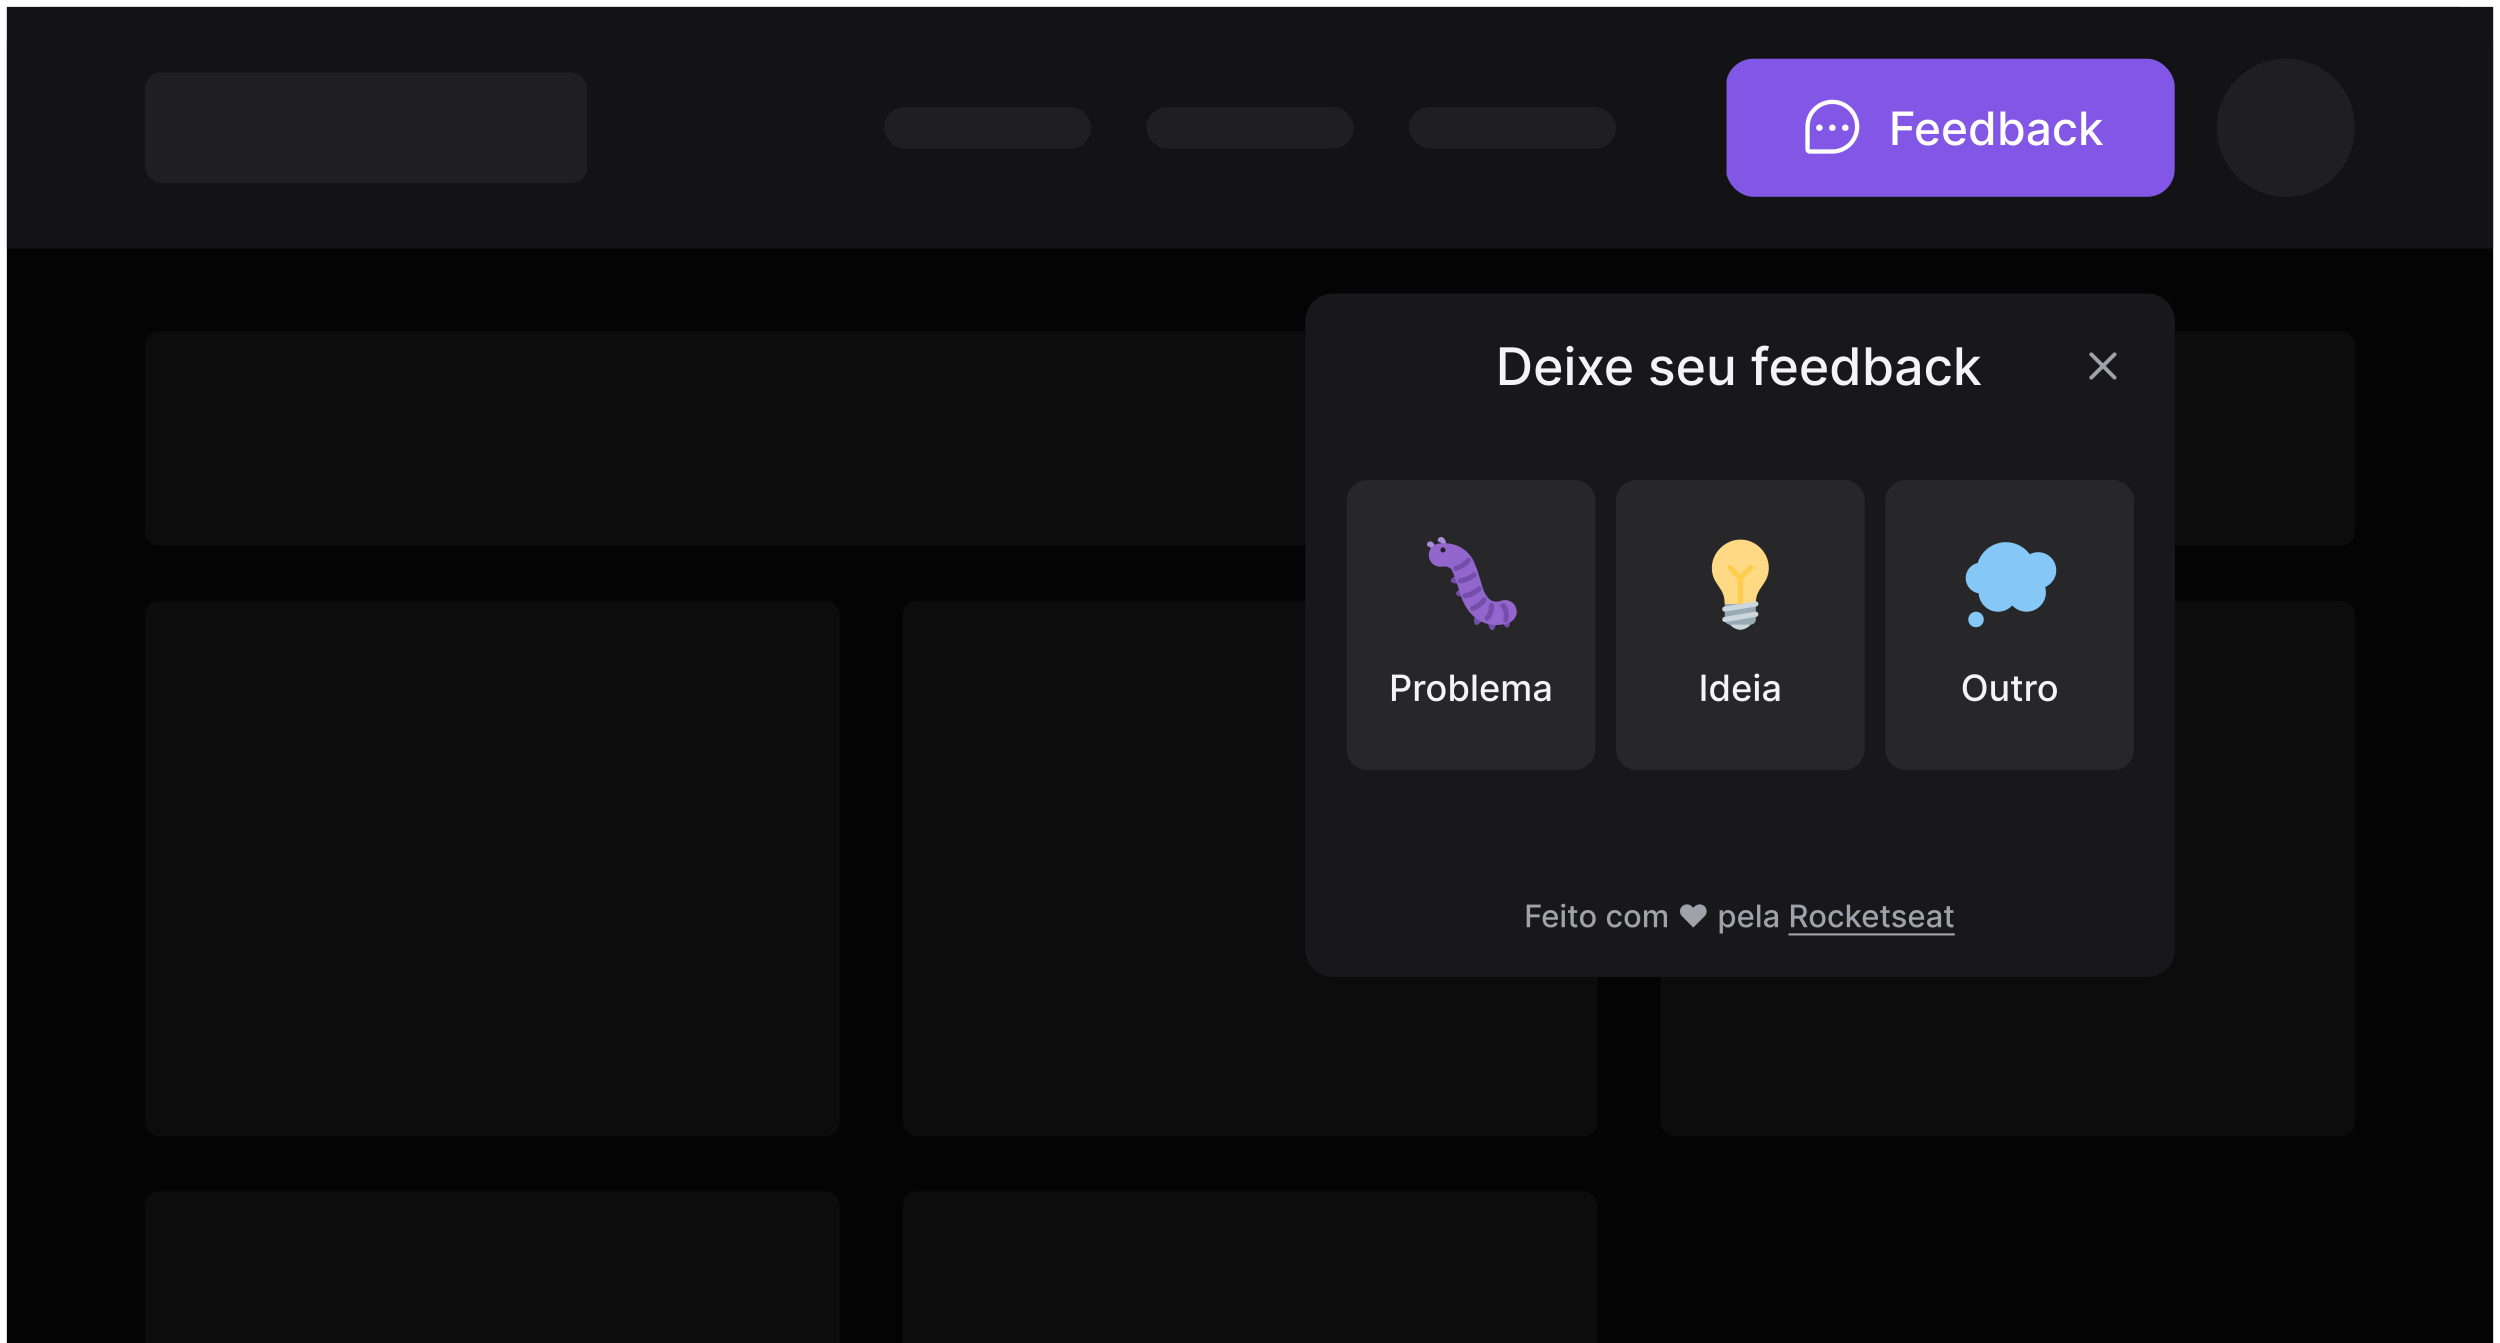 <svg width="1448" height="778" viewBox="0 0 1448 778" fill="none" xmlns="http://www.w3.org/2000/svg">
<g filter="url(#filter0_d_142_1274)">
<rect x="4" width="1440" height="900" rx="20" fill="#282828"/>
<g clip-path="url(#clip0_142_1274)">
<rect width="1440" height="900" transform="translate(4)" fill="#09090A"/>
<g opacity="0.5">
<rect x="84" y="188" width="1280" height="124" rx="8" fill="#27272A"/>
<rect x="84" y="344" width="402.286" height="310" rx="8" fill="#27272A"/>
<rect x="84" y="686" width="402.286" height="310" rx="8" fill="#27272A"/>
<rect x="522.857" y="686" width="402.286" height="310" rx="8" fill="#27272A"/>
<rect x="522.857" y="344" width="402.286" height="310" rx="8" fill="#27272A"/>
<rect x="961.714" y="344" width="402.286" height="310" rx="8" fill="#27272A"/>
</g>
<rect width="1440" height="140" transform="translate(4)" fill="#27272A"/>
<rect x="84" y="38" width="256" height="64" rx="9.143" fill="#3F3F46"/>
<circle cx="1324" cy="70" r="40" fill="#3F3F46"/>
<rect x="512" y="58" width="120" height="24" rx="12" fill="#3F3F46"/>
<rect x="664" y="58" width="120" height="24" rx="12" fill="#3F3F46"/>
<rect x="816" y="58" width="120" height="24" rx="12" fill="#3F3F46"/>
<g filter="url(#filter1_b_142_1274)">
<rect x="4" width="1440" height="900" fill="black" fill-opacity="0.5"/>
</g>
<g filter="url(#filter2_d_142_1274)">
<path d="M756 174C756 165.163 763.163 158 772 158H1243.73C1252.56 158 1259.73 165.163 1259.73 174V537.786C1259.73 546.622 1252.56 553.786 1243.73 553.786H772C763.163 553.786 756 546.622 756 537.786V174Z" fill="#18181B"/>
<path d="M875.792 210.987H868.733V189.181H876.016C878.153 189.181 879.987 189.617 881.521 190.49C883.054 191.356 884.229 192.602 885.045 194.228C885.869 195.846 886.28 197.787 886.28 200.052C886.28 202.323 885.865 204.275 885.034 205.908C884.211 207.541 883.018 208.797 881.457 209.677C879.895 210.55 878.007 210.987 875.792 210.987ZM872.023 208.112H875.611C877.272 208.112 878.653 207.8 879.753 207.175C880.853 206.543 881.677 205.631 882.223 204.439C882.77 203.239 883.043 201.777 883.043 200.052C883.043 198.341 882.77 196.89 882.223 195.697C881.684 194.504 880.878 193.599 879.806 192.982C878.735 192.364 877.404 192.056 875.814 192.056H872.023V208.112ZM897.165 211.317C895.553 211.317 894.166 210.973 893.002 210.284C891.845 209.589 890.95 208.613 890.318 207.356C889.694 206.093 889.381 204.613 889.381 202.916C889.381 201.241 889.694 199.764 890.318 198.487C890.95 197.209 891.83 196.212 892.959 195.495C894.095 194.778 895.422 194.419 896.941 194.419C897.864 194.419 898.758 194.572 899.624 194.877C900.49 195.182 901.268 195.662 901.956 196.315C902.645 196.968 903.188 197.816 903.585 198.859C903.983 199.896 904.182 201.156 904.182 202.639V203.768H891.181V201.383H901.062C901.062 200.545 900.891 199.803 900.551 199.157C900.21 198.504 899.731 197.99 899.113 197.614C898.503 197.237 897.786 197.049 896.962 197.049C896.068 197.049 895.287 197.269 894.62 197.709C893.96 198.142 893.449 198.71 893.087 199.413C892.732 200.109 892.554 200.865 892.554 201.681V203.544C892.554 204.637 892.746 205.567 893.129 206.334C893.52 207.101 894.063 207.686 894.758 208.091C895.454 208.488 896.267 208.687 897.197 208.687C897.8 208.687 898.35 208.602 898.847 208.432C899.344 208.254 899.773 207.991 900.135 207.644C900.497 207.296 900.774 206.866 900.966 206.355L903.979 206.898C903.738 207.786 903.305 208.563 902.68 209.23C902.063 209.89 901.285 210.405 900.348 210.774C899.419 211.136 898.357 211.317 897.165 211.317ZM907.714 210.987V194.632H910.898V210.987H907.714ZM909.322 192.109C908.768 192.109 908.292 191.924 907.895 191.555C907.505 191.179 907.309 190.732 907.309 190.213C907.309 189.688 907.505 189.241 907.895 188.872C908.292 188.496 908.768 188.308 909.322 188.308C909.875 188.308 910.347 188.496 910.738 188.872C911.135 189.241 911.334 189.688 911.334 190.213C911.334 190.732 911.135 191.179 910.738 191.555C910.347 191.924 909.875 192.109 909.322 192.109ZM917.693 194.632L921.303 201L924.944 194.632H928.426L923.326 202.81L928.469 210.987H924.987L921.303 204.875L917.63 210.987H914.137L919.227 202.81L914.201 194.632H917.693ZM938.1 211.317C936.488 211.317 935.101 210.973 933.936 210.284C932.779 209.589 931.885 208.613 931.253 207.356C930.629 206.093 930.316 204.613 930.316 202.916C930.316 201.241 930.629 199.764 931.253 198.487C931.885 197.209 932.765 196.212 933.894 195.495C935.03 194.778 936.357 194.419 937.876 194.419C938.799 194.419 939.693 194.572 940.559 194.877C941.425 195.182 942.203 195.662 942.891 196.315C943.58 196.968 944.123 197.816 944.52 198.859C944.918 199.896 945.116 201.156 945.116 202.639V203.768H932.116V201.383H941.997C941.997 200.545 941.826 199.803 941.486 199.157C941.145 198.504 940.666 197.99 940.048 197.614C939.438 197.237 938.721 197.049 937.897 197.049C937.003 197.049 936.222 197.269 935.555 197.709C934.895 198.142 934.384 198.71 934.022 199.413C933.667 200.109 933.489 200.865 933.489 201.681V203.544C933.489 204.637 933.681 205.567 934.064 206.334C934.455 207.101 934.998 207.686 935.693 208.091C936.389 208.488 937.202 208.687 938.132 208.687C938.735 208.687 939.285 208.602 939.782 208.432C940.279 208.254 940.708 207.991 941.07 207.644C941.432 207.296 941.709 206.866 941.901 206.355L944.914 206.898C944.673 207.786 944.24 208.563 943.615 209.23C942.998 209.89 942.22 210.405 941.283 210.774C940.353 211.136 939.292 211.317 938.1 211.317ZM968.839 198.625L965.954 199.136C965.833 198.767 965.642 198.416 965.379 198.082C965.123 197.748 964.776 197.475 964.335 197.262C963.895 197.049 963.345 196.943 962.685 196.943C961.784 196.943 961.031 197.145 960.428 197.55C959.824 197.947 959.523 198.462 959.523 199.094C959.523 199.64 959.725 200.08 960.13 200.414C960.534 200.748 961.187 201.021 962.089 201.234L964.687 201.83C966.192 202.178 967.313 202.714 968.051 203.438C968.79 204.162 969.159 205.102 969.159 206.259C969.159 207.239 968.875 208.112 968.307 208.879C967.746 209.638 966.962 210.235 965.954 210.668C964.953 211.101 963.792 211.317 962.472 211.317C960.641 211.317 959.146 210.927 957.989 210.146C956.832 209.358 956.123 208.24 955.86 206.792L958.937 206.323C959.129 207.125 959.523 207.732 960.119 208.144C960.715 208.549 961.493 208.751 962.451 208.751C963.494 208.751 964.328 208.535 964.953 208.102C965.578 207.661 965.89 207.125 965.89 206.494C965.89 205.983 965.698 205.553 965.315 205.205C964.939 204.858 964.36 204.595 963.579 204.417L960.811 203.811C959.285 203.463 958.156 202.909 957.425 202.149C956.701 201.39 956.339 200.428 956.339 199.264C956.339 198.299 956.609 197.454 957.148 196.73C957.688 196.006 958.433 195.441 959.384 195.037C960.335 194.625 961.425 194.419 962.653 194.419C964.421 194.419 965.812 194.803 966.827 195.569C967.842 196.329 968.513 197.347 968.839 198.625ZM979.708 211.317C978.097 211.317 976.709 210.973 975.545 210.284C974.388 209.589 973.493 208.613 972.862 207.356C972.237 206.093 971.925 204.613 971.925 202.916C971.925 201.241 972.237 199.764 972.862 198.487C973.493 197.209 974.374 196.212 975.502 195.495C976.638 194.778 977.965 194.419 979.484 194.419C980.407 194.419 981.302 194.572 982.168 194.877C983.034 195.182 983.811 195.662 984.499 196.315C985.188 196.968 985.731 197.816 986.129 198.859C986.526 199.896 986.725 201.156 986.725 202.639V203.768H973.724V201.383H983.605C983.605 200.545 983.435 199.803 983.094 199.157C982.753 198.504 982.274 197.99 981.657 197.614C981.046 197.237 980.329 197.049 979.506 197.049C978.611 197.049 977.83 197.269 977.163 197.709C976.503 198.142 975.992 198.71 975.63 199.413C975.275 200.109 975.098 200.865 975.098 201.681V203.544C975.098 204.637 975.289 205.567 975.673 206.334C976.063 207.101 976.606 207.686 977.302 208.091C977.997 208.488 978.81 208.687 979.74 208.687C980.343 208.687 980.893 208.602 981.39 208.432C981.887 208.254 982.317 207.991 982.679 207.644C983.041 207.296 983.318 206.866 983.509 206.355L986.522 206.898C986.281 207.786 985.848 208.563 985.223 209.23C984.606 209.89 983.829 210.405 982.892 210.774C981.962 211.136 980.901 211.317 979.708 211.317ZM1000.62 204.204V194.632H1003.81V210.987H1000.68V208.155H1000.51C1000.13 209.028 999.531 209.755 998.701 210.338C997.877 210.912 996.852 211.2 995.624 211.2C994.573 211.2 993.643 210.969 992.834 210.508C992.032 210.039 991.4 209.347 990.939 208.432C990.484 207.516 990.257 206.384 990.257 205.035V194.632H993.441V204.652C993.441 205.766 993.75 206.653 994.367 207.314C994.985 207.974 995.787 208.304 996.773 208.304C997.37 208.304 997.962 208.155 998.552 207.857C999.148 207.558 999.641 207.108 1000.03 206.504C1000.43 205.901 1000.62 205.134 1000.62 204.204ZM1023.81 194.632V197.188H1014.57V194.632H1023.81ZM1017.1 210.987V192.737C1017.1 191.715 1017.32 190.867 1017.77 190.192C1018.22 189.511 1018.81 189.003 1019.55 188.67C1020.29 188.329 1021.09 188.158 1021.96 188.158C1022.59 188.158 1023.14 188.212 1023.59 188.318C1024.05 188.418 1024.39 188.51 1024.61 188.595L1023.86 191.172C1023.71 191.129 1023.52 191.079 1023.29 191.023C1023.05 190.959 1022.77 190.927 1022.43 190.927C1021.66 190.927 1021.11 191.119 1020.77 191.502C1020.45 191.885 1020.28 192.439 1020.28 193.163V210.987H1017.1ZM1033.5 211.317C1031.89 211.317 1030.5 210.973 1029.33 210.284C1028.18 209.589 1027.28 208.613 1026.65 207.356C1026.03 206.093 1025.71 204.613 1025.71 202.916C1025.71 201.241 1026.03 199.764 1026.65 198.487C1027.28 197.209 1028.16 196.212 1029.29 195.495C1030.43 194.778 1031.75 194.419 1033.27 194.419C1034.2 194.419 1035.09 194.572 1035.96 194.877C1036.82 195.182 1037.6 195.662 1038.29 196.315C1038.98 196.968 1039.52 197.816 1039.92 198.859C1040.32 199.896 1040.51 201.156 1040.51 202.639V203.768H1027.51V201.383H1037.39C1037.39 200.545 1037.22 199.803 1036.88 199.157C1036.54 198.504 1036.06 197.99 1035.45 197.614C1034.84 197.237 1034.12 197.049 1033.29 197.049C1032.4 197.049 1031.62 197.269 1030.95 197.709C1030.29 198.142 1029.78 198.71 1029.42 199.413C1029.06 200.109 1028.89 200.865 1028.89 201.681V203.544C1028.89 204.637 1029.08 205.567 1029.46 206.334C1029.85 207.101 1030.4 207.686 1031.09 208.091C1031.79 208.488 1032.6 208.687 1033.53 208.687C1034.13 208.687 1034.68 208.602 1035.18 208.432C1035.68 208.254 1036.11 207.991 1036.47 207.644C1036.83 207.296 1037.11 206.866 1037.3 206.355L1040.31 206.898C1040.07 207.786 1039.64 208.563 1039.01 209.23C1038.4 209.89 1037.62 210.405 1036.68 210.774C1035.75 211.136 1034.69 211.317 1033.5 211.317ZM1051.1 211.317C1049.48 211.317 1048.1 210.973 1046.93 210.284C1045.77 209.589 1044.88 208.613 1044.25 207.356C1043.62 206.093 1043.31 204.613 1043.31 202.916C1043.31 201.241 1043.62 199.764 1044.25 198.487C1044.88 197.209 1045.76 196.212 1046.89 195.495C1048.03 194.778 1049.35 194.419 1050.87 194.419C1051.79 194.419 1052.69 194.572 1053.55 194.877C1054.42 195.182 1055.2 195.662 1055.89 196.315C1056.58 196.968 1057.12 197.816 1057.52 198.859C1057.91 199.896 1058.11 201.156 1058.11 202.639V203.768H1045.11V201.383H1054.99C1054.99 200.545 1054.82 199.803 1054.48 199.157C1054.14 198.504 1053.66 197.99 1053.04 197.614C1052.43 197.237 1051.72 197.049 1050.89 197.049C1050 197.049 1049.22 197.269 1048.55 197.709C1047.89 198.142 1047.38 198.71 1047.02 199.413C1046.66 200.109 1046.48 200.865 1046.48 201.681V203.544C1046.48 204.637 1046.68 205.567 1047.06 206.334C1047.45 207.101 1047.99 207.686 1048.69 208.091C1049.38 208.488 1050.2 208.687 1051.13 208.687C1051.73 208.687 1052.28 208.602 1052.78 208.432C1053.27 208.254 1053.7 207.991 1054.07 207.644C1054.43 207.296 1054.7 206.866 1054.9 206.355L1057.91 206.898C1057.67 207.786 1057.24 208.563 1056.61 209.23C1055.99 209.89 1055.22 210.405 1054.28 210.774C1053.35 211.136 1052.29 211.317 1051.1 211.317ZM1067.77 211.306C1066.45 211.306 1065.27 210.969 1064.23 210.295C1063.2 209.613 1062.39 208.645 1061.8 207.388C1061.22 206.125 1060.93 204.609 1060.93 202.842C1060.93 201.074 1061.23 199.562 1061.81 198.306C1062.41 197.049 1063.23 196.087 1064.26 195.42C1065.3 194.753 1066.47 194.419 1067.79 194.419C1068.8 194.419 1069.62 194.59 1070.24 194.93C1070.86 195.264 1071.34 195.654 1071.68 196.102C1072.03 196.549 1072.3 196.943 1072.49 197.283H1072.69V189.181H1075.87V210.987H1072.76V208.442H1072.49C1072.3 208.79 1072.03 209.188 1071.66 209.635C1071.31 210.082 1070.82 210.472 1070.19 210.806C1069.57 211.14 1068.76 211.306 1067.77 211.306ZM1068.47 208.591C1069.39 208.591 1070.16 208.35 1070.79 207.867C1071.43 207.377 1071.91 206.7 1072.24 205.834C1072.57 204.968 1072.74 203.96 1072.74 202.81C1072.74 201.674 1072.58 200.68 1072.25 199.828C1071.92 198.976 1071.44 198.313 1070.81 197.837C1070.18 197.362 1069.4 197.124 1068.47 197.124C1067.51 197.124 1066.71 197.372 1066.07 197.869C1065.43 198.366 1064.95 199.044 1064.63 199.903C1064.31 200.762 1064.15 201.731 1064.15 202.81C1064.15 203.903 1064.31 204.886 1064.64 205.759C1064.96 206.632 1065.45 207.324 1066.08 207.835C1066.73 208.339 1067.53 208.591 1068.47 208.591ZM1080.67 210.987V189.181H1083.85V197.283H1084.04C1084.23 196.943 1084.49 196.549 1084.84 196.102C1085.19 195.654 1085.67 195.264 1086.29 194.93C1086.91 194.59 1087.72 194.419 1088.74 194.419C1090.06 194.419 1091.24 194.753 1092.27 195.42C1093.31 196.087 1094.12 197.049 1094.71 198.306C1095.31 199.562 1095.61 201.074 1095.61 202.842C1095.61 204.609 1095.31 206.125 1094.72 207.388C1094.13 208.645 1093.33 209.613 1092.3 210.295C1091.27 210.969 1090.09 211.306 1088.77 211.306C1087.78 211.306 1086.97 211.14 1086.33 210.806C1085.71 210.472 1085.22 210.082 1084.86 209.635C1084.51 209.188 1084.24 208.79 1084.04 208.442H1083.78V210.987H1080.67ZM1083.79 202.81C1083.79 203.96 1083.96 204.968 1084.29 205.834C1084.62 206.7 1085.11 207.377 1085.74 207.867C1086.37 208.35 1087.14 208.591 1088.06 208.591C1089.01 208.591 1089.8 208.339 1090.44 207.835C1091.08 207.324 1091.57 206.632 1091.89 205.759C1092.23 204.886 1092.39 203.903 1092.39 202.81C1092.39 201.731 1092.23 200.762 1091.9 199.903C1091.58 199.044 1091.1 198.366 1090.45 197.869C1089.82 197.372 1089.02 197.124 1088.06 197.124C1087.14 197.124 1086.35 197.362 1085.72 197.837C1085.08 198.313 1084.61 198.976 1084.28 199.828C1083.95 200.68 1083.79 201.674 1083.79 202.81ZM1103.94 211.349C1102.91 211.349 1101.97 211.157 1101.13 210.774C1100.29 210.384 1099.63 209.819 1099.14 209.081C1098.66 208.343 1098.42 207.438 1098.42 206.366C1098.42 205.443 1098.59 204.684 1098.95 204.087C1099.3 203.491 1099.78 203.019 1100.39 202.671C1100.99 202.323 1101.66 202.061 1102.41 201.883C1103.15 201.706 1103.91 201.571 1104.69 201.479C1105.67 201.365 1106.46 201.273 1107.07 201.202C1107.68 201.124 1108.13 201 1108.4 200.829C1108.68 200.659 1108.82 200.382 1108.82 199.999V199.924C1108.82 198.994 1108.56 198.274 1108.03 197.763C1107.51 197.252 1106.74 196.996 1105.71 196.996C1104.64 196.996 1103.79 197.234 1103.18 197.709C1102.56 198.178 1102.14 198.7 1101.91 199.275L1098.92 198.593C1099.27 197.599 1099.79 196.797 1100.47 196.187C1101.16 195.569 1101.95 195.122 1102.85 194.845C1103.74 194.561 1104.68 194.419 1105.67 194.419C1106.32 194.419 1107.01 194.497 1107.74 194.654C1108.48 194.803 1109.17 195.079 1109.81 195.484C1110.45 195.889 1110.98 196.467 1111.4 197.22C1111.81 197.965 1112.01 198.934 1112.01 200.126V210.987H1108.9V208.751H1108.78C1108.57 209.163 1108.26 209.567 1107.85 209.965C1107.44 210.362 1106.91 210.692 1106.26 210.955C1105.62 211.218 1104.84 211.349 1103.94 211.349ZM1104.63 208.794C1105.51 208.794 1106.27 208.62 1106.89 208.272C1107.52 207.924 1108 207.47 1108.33 206.909C1108.66 206.341 1108.83 205.734 1108.83 205.088V202.98C1108.72 203.094 1108.5 203.2 1108.17 203.299C1107.85 203.392 1107.48 203.473 1107.07 203.544C1106.66 203.608 1106.26 203.669 1105.87 203.725C1105.48 203.775 1105.15 203.818 1104.89 203.853C1104.27 203.931 1103.71 204.062 1103.2 204.247C1102.69 204.432 1102.29 204.698 1101.98 205.046C1101.68 205.386 1101.54 205.841 1101.54 206.409C1101.54 207.196 1101.83 207.793 1102.41 208.197C1102.99 208.595 1103.73 208.794 1104.63 208.794ZM1123.14 211.317C1121.56 211.317 1120.2 210.959 1119.05 210.242C1117.92 209.518 1117.04 208.52 1116.43 207.25C1115.82 205.979 1115.52 204.524 1115.52 202.884C1115.52 201.223 1115.83 199.757 1116.46 198.487C1117.08 197.209 1117.96 196.212 1119.1 195.495C1120.23 194.778 1121.57 194.419 1123.11 194.419C1124.35 194.419 1125.46 194.65 1126.43 195.111C1127.4 195.566 1128.19 196.205 1128.79 197.028C1129.39 197.851 1129.75 198.813 1129.86 199.913H1126.76C1126.59 199.147 1126.2 198.487 1125.59 197.933C1124.99 197.379 1124.18 197.102 1123.16 197.102C1122.28 197.102 1121.5 197.337 1120.83 197.805C1120.17 198.267 1119.66 198.927 1119.29 199.786C1118.92 200.638 1118.73 201.645 1118.73 202.81C1118.73 204.002 1118.92 205.031 1119.28 205.897C1119.64 206.763 1120.15 207.434 1120.81 207.91C1121.48 208.385 1122.26 208.623 1123.16 208.623C1123.77 208.623 1124.31 208.513 1124.8 208.293C1125.3 208.066 1125.72 207.743 1126.05 207.324C1126.39 206.905 1126.63 206.401 1126.76 205.812H1129.86C1129.75 206.87 1129.4 207.814 1128.83 208.645C1128.25 209.475 1127.48 210.128 1126.52 210.604C1125.56 211.079 1124.43 211.317 1123.14 211.317ZM1136.19 205.44L1136.17 201.553H1136.73L1143.24 194.632H1147.05L1139.62 202.511H1139.12L1136.19 205.44ZM1133.27 210.987V189.181H1136.45V210.987H1133.27ZM1143.59 210.987L1137.74 203.214L1139.93 200.989L1147.5 210.987H1143.59Z" fill="#F4F4F5"/>
<g clip-path="url(#clip1_142_1274)">
<path d="M779.987 278.042C779.987 271.418 785.357 266.049 791.981 266.049H912.007C918.63 266.049 924 271.418 924 278.042V421.964C924 428.588 918.63 433.958 912.007 433.958H791.981C785.357 433.958 779.987 428.588 779.987 421.964V278.042Z" fill="#27272A"/>
<path d="M836.877 305.018C838.376 303.519 837.252 299.021 834.721 299.021C832.19 299.021 832.379 302.019 833.878 302.019C835.378 302.019 835.378 305.018 835.378 306.517C835.378 308.016 836.877 305.018 836.877 305.018ZM830.606 307.596C832.105 306.097 830.98 301.6 828.45 301.6C825.919 301.6 826.108 304.598 827.607 304.598C829.106 304.598 829.106 307.596 829.106 309.096C829.106 310.595 830.606 307.596 830.606 307.596Z" fill="#AA8DD8"/>
<path d="M870.147 348.278C870.43 349.49 871.986 351.697 873.193 351.413C874.401 351.128 874.808 348.458 874.524 347.25C874.241 346.039 873.028 345.291 871.82 345.575C870.613 345.86 869.862 347.07 870.147 348.278V348.278ZM862 349.251C862.005 350.496 863.021 352.996 864.262 352.992C865.504 352.986 866.502 350.478 866.498 349.235C866.493 347.992 865.483 346.991 864.241 346.994C863 347 861.996 348.009 862 349.251V349.251ZM854.098 345.584C853.609 346.73 853.551 349.427 854.692 349.917C855.836 350.403 857.745 348.497 858.234 347.353C858.721 346.211 858.192 344.89 857.051 344.4C855.909 343.913 854.588 344.441 854.098 345.584V345.584ZM846.556 329.033C845.338 329.291 843.095 330.792 843.349 332.006C843.608 333.221 846.265 333.691 847.482 333.435C848.698 333.179 849.474 331.985 849.221 330.771C848.963 329.557 847.774 328.777 846.556 329.033ZM843.502 321.537C842.284 321.795 840.042 323.296 840.295 324.51C840.554 325.725 843.211 326.195 844.428 325.939C845.644 325.683 846.421 324.489 846.167 323.275C845.909 322.061 844.719 321.281 843.502 321.537V321.537Z" fill="#744EAA"/>
<path d="M866.604 349.994C870.848 349.994 873.989 348.679 874.499 348.454C877.904 346.94 879.436 342.953 877.923 339.55C876.425 336.177 872.502 334.64 869.12 336.081C868.921 336.156 866.432 337.054 864.108 335.973C861.333 334.682 859.618 331.012 858.669 328.164C858.453 327.519 858.092 326.254 857.641 324.692C854.843 314.99 853.395 312.271 851.669 309.97C846.106 302.547 837.289 302.03 832.955 302.9C829.301 303.63 826.931 307.184 827.663 310.838C828.394 314.493 831.951 316.864 835.603 316.13C835.845 316.091 838.907 315.671 840.736 317.882C841.7 319.812 843.854 325.57 844.679 328.428C845.197 330.225 845.622 331.682 845.869 332.426C848.527 340.397 852.864 345.758 858.767 348.361C861.543 349.587 864.245 349.994 866.604 349.994Z" fill="#9266CC"/>
<path d="M835.778 308.016C836.606 308.016 837.277 307.345 837.277 306.517C837.277 305.689 836.606 305.018 835.778 305.018C834.95 305.018 834.279 305.689 834.279 306.517C834.279 307.345 834.95 308.016 835.778 308.016Z" fill="#202024"/>
<path d="M872.12 348.44C871.986 348.44 871.85 348.422 871.716 348.386C870.919 348.165 870.451 347.338 870.673 346.541C871.808 342.46 869.518 339.732 869.496 339.705C868.958 339.076 869.028 338.129 869.656 337.591C870.283 337.053 871.232 337.123 871.77 337.751C871.908 337.912 875.119 341.739 873.562 347.341C873.379 348.006 872.775 348.44 872.12 348.44V348.44ZM861.327 347.596C860.96 347.596 860.592 347.463 860.301 347.192C859.697 346.625 859.666 345.676 860.231 345.072C862.457 342.692 862.409 338.786 862.408 338.745C862.384 337.918 863.036 337.228 863.865 337.204C864.678 337.196 865.384 337.832 865.406 338.661C865.412 338.87 865.516 343.814 862.421 347.123C862.126 347.437 861.726 347.596 861.327 347.596V347.596ZM848.521 334.559C847.801 334.559 847.166 334.039 847.044 333.305C846.909 332.489 847.461 331.715 848.278 331.582C852.886 330.817 855.435 328.018 855.461 327.99C856.008 327.375 856.957 327.317 857.573 327.864C858.191 328.411 858.252 329.353 857.709 329.972C857.579 330.12 854.477 333.592 848.768 334.538C848.684 334.553 848.602 334.559 848.521 334.559V334.559ZM852.9 341.841C852.263 341.841 851.672 341.433 851.47 340.794C851.221 340.006 851.659 339.162 852.447 338.913C856.484 337.634 858.264 334.67 858.282 334.64C858.702 333.925 859.619 333.685 860.333 334.105C861.048 334.523 861.286 335.444 860.868 336.156C860.774 336.318 858.477 340.148 853.353 341.769C853.201 341.818 853.048 341.841 852.9 341.841V341.841ZM845.975 325.845C845.232 325.845 844.585 325.291 844.489 324.533C844.386 323.711 844.968 322.962 845.789 322.857C849.821 322.347 852.771 319.902 852.799 319.876C853.432 319.346 854.378 319.422 854.91 320.055C855.444 320.686 855.368 321.629 854.738 322.164C854.593 322.289 851.11 325.206 846.166 325.831C846.101 325.84 846.038 325.845 845.975 325.845V325.845ZM843.245 318.698C842.608 318.698 842.017 318.289 841.815 317.647C841.568 316.857 842.005 316.016 842.795 315.767C847.488 314.293 849.171 311.731 849.24 311.623C849.683 310.931 850.606 310.716 851.302 311.156C851.999 311.593 852.218 312.503 851.788 313.203C851.698 313.349 849.53 316.795 843.693 318.629C843.545 318.675 843.394 318.698 843.245 318.698V318.698Z" fill="#744EAA"/>
<path d="M806.221 393.984V378.719H811.662C812.849 378.719 813.833 378.935 814.613 379.368C815.393 379.8 815.977 380.391 816.365 381.142C816.752 381.887 816.946 382.727 816.946 383.661C816.946 384.6 816.75 385.445 816.357 386.195C815.97 386.94 815.383 387.532 814.598 387.969C813.818 388.401 812.837 388.617 811.654 388.617H807.912V386.665H811.445C812.196 386.665 812.804 386.535 813.271 386.277C813.739 386.014 814.081 385.656 814.3 385.204C814.519 384.752 814.628 384.237 814.628 383.661C814.628 383.084 814.519 382.573 814.3 382.125C814.081 381.678 813.736 381.328 813.264 381.075C812.797 380.821 812.181 380.694 811.416 380.694H808.524V393.984H806.221ZM819.467 393.984V382.535H821.621V384.354H821.74C821.949 383.738 822.317 383.253 822.843 382.901C823.375 382.543 823.976 382.364 824.647 382.364C824.786 382.364 824.95 382.369 825.139 382.379C825.333 382.389 825.484 382.401 825.594 382.416V384.548C825.504 384.523 825.345 384.496 825.117 384.466C824.888 384.431 824.66 384.414 824.431 384.414C823.904 384.414 823.435 384.525 823.022 384.749C822.615 384.968 822.292 385.273 822.053 385.666C821.815 386.053 821.696 386.496 821.696 386.993V393.984H819.467ZM831.935 394.215C830.861 394.215 829.925 393.969 829.125 393.477C828.325 392.985 827.704 392.297 827.261 391.412C826.819 390.528 826.598 389.494 826.598 388.312C826.598 387.124 826.819 386.086 827.261 385.196C827.704 384.307 828.325 383.616 829.125 383.124C829.925 382.632 830.861 382.386 831.935 382.386C833.008 382.386 833.945 382.632 834.745 383.124C835.545 383.616 836.166 384.307 836.608 385.196C837.05 386.086 837.271 387.124 837.271 388.312C837.271 389.494 837.05 390.528 836.608 391.412C836.166 392.297 835.545 392.985 834.745 393.477C833.945 393.969 833.008 394.215 831.935 394.215ZM831.942 392.344C832.638 392.344 833.214 392.16 833.671 391.792C834.128 391.425 834.466 390.935 834.685 390.324C834.909 389.713 835.02 389.04 835.02 388.304C835.02 387.574 834.909 386.903 834.685 386.292C834.466 385.676 834.128 385.181 833.671 384.809C833.214 384.436 832.638 384.25 831.942 384.25C831.241 384.25 830.66 384.436 830.198 384.809C829.741 385.181 829.4 385.676 829.177 386.292C828.958 386.903 828.849 387.574 828.849 388.304C828.849 389.04 828.958 389.713 829.177 390.324C829.4 390.935 829.741 391.425 830.198 391.792C830.66 392.16 831.241 392.344 831.942 392.344ZM839.938 393.984V378.719H842.166V384.391H842.3C842.43 384.153 842.616 383.877 842.859 383.564C843.103 383.251 843.441 382.978 843.873 382.744C844.305 382.506 844.877 382.386 845.587 382.386C846.512 382.386 847.336 382.62 848.062 383.087C848.787 383.554 849.356 384.227 849.769 385.107C850.186 385.986 850.395 387.045 850.395 388.282C850.395 389.519 850.189 390.58 849.776 391.465C849.364 392.344 848.797 393.022 848.077 393.499C847.356 393.971 846.534 394.207 845.61 394.207C844.914 394.207 844.345 394.091 843.903 393.857C843.466 393.624 843.123 393.35 842.874 393.037C842.626 392.724 842.435 392.446 842.3 392.202H842.114V393.984H839.938ZM842.121 388.26C842.121 389.065 842.238 389.77 842.472 390.376C842.705 390.983 843.043 391.457 843.485 391.8C843.928 392.138 844.469 392.307 845.11 392.307C845.776 392.307 846.333 392.13 846.78 391.778C847.227 391.42 847.565 390.935 847.793 390.324C848.027 389.713 848.144 389.025 848.144 388.26C848.144 387.504 848.03 386.826 847.801 386.225C847.577 385.624 847.239 385.149 846.787 384.801C846.34 384.453 845.781 384.28 845.11 384.28C844.464 384.28 843.918 384.446 843.471 384.779C843.028 385.112 842.693 385.576 842.464 386.173C842.236 386.769 842.121 387.465 842.121 388.26ZM855.126 378.719V393.984H852.897V378.719H855.126ZM863.058 394.215C861.93 394.215 860.959 393.974 860.144 393.492C859.334 393.005 858.708 392.322 858.265 391.442C857.828 390.558 857.61 389.522 857.61 388.334C857.61 387.161 857.828 386.128 858.265 385.234C858.708 384.339 859.324 383.641 860.114 383.139C860.909 382.637 861.838 382.386 862.901 382.386C863.547 382.386 864.173 382.493 864.78 382.707C865.386 382.921 865.93 383.256 866.412 383.713C866.894 384.17 867.274 384.764 867.552 385.494C867.831 386.22 867.97 387.102 867.97 388.14V388.93H858.869V387.261H865.786C865.786 386.675 865.667 386.155 865.428 385.703C865.19 385.246 864.854 384.886 864.422 384.622C863.995 384.359 863.493 384.227 862.916 384.227C862.29 384.227 861.744 384.381 861.277 384.689C860.815 384.993 860.457 385.39 860.203 385.882C859.955 386.369 859.831 386.898 859.831 387.47V388.774C859.831 389.539 859.965 390.19 860.233 390.727C860.506 391.263 860.887 391.673 861.374 391.956C861.86 392.235 862.429 392.374 863.08 392.374C863.503 392.374 863.888 392.314 864.236 392.195C864.583 392.071 864.884 391.887 865.137 391.643C865.391 391.4 865.585 391.099 865.719 390.742L867.828 391.122C867.659 391.743 867.356 392.287 866.919 392.754C866.487 393.216 865.942 393.576 865.287 393.835C864.636 394.088 863.893 394.215 863.058 394.215ZM870.442 393.984V382.535H872.581V384.399H872.723C872.962 383.768 873.352 383.276 873.893 382.923C874.435 382.565 875.083 382.386 875.839 382.386C876.604 382.386 877.245 382.565 877.762 382.923C878.283 383.281 878.668 383.773 878.917 384.399H879.036C879.309 383.788 879.744 383.301 880.34 382.938C880.937 382.57 881.647 382.386 882.472 382.386C883.511 382.386 884.358 382.712 885.014 383.363C885.675 384.014 886.005 384.995 886.005 386.307V393.984H883.776V386.516C883.776 385.74 883.565 385.179 883.143 384.831C882.721 384.483 882.216 384.309 881.63 384.309C880.904 384.309 880.34 384.533 879.938 384.98C879.535 385.422 879.334 385.991 879.334 386.687V393.984H877.113V386.374C877.113 385.753 876.919 385.253 876.532 384.876C876.144 384.498 875.64 384.309 875.019 384.309C874.596 384.309 874.206 384.421 873.849 384.645C873.496 384.863 873.21 385.169 872.991 385.561C872.778 385.954 872.671 386.409 872.671 386.925V393.984H870.442ZM892.324 394.237C891.598 394.237 890.942 394.103 890.356 393.835C889.77 393.561 889.305 393.166 888.962 392.65C888.624 392.133 888.455 391.499 888.455 390.749C888.455 390.103 888.579 389.571 888.828 389.154C889.076 388.737 889.412 388.406 889.834 388.163C890.256 387.919 890.729 387.735 891.25 387.611C891.772 387.487 892.304 387.393 892.845 387.328C893.531 387.248 894.087 387.184 894.515 387.134C894.942 387.079 895.253 386.993 895.446 386.873C895.64 386.754 895.737 386.56 895.737 386.292V386.24C895.737 385.589 895.553 385.084 895.186 384.727C894.823 384.369 894.281 384.19 893.561 384.19C892.81 384.19 892.219 384.357 891.787 384.689C891.36 385.017 891.064 385.383 890.9 385.785L888.806 385.308C889.054 384.612 889.417 384.051 889.894 383.624C890.376 383.191 890.93 382.878 891.556 382.684C892.182 382.486 892.84 382.386 893.531 382.386C893.988 382.386 894.473 382.441 894.984 382.55C895.501 382.655 895.983 382.848 896.43 383.132C896.882 383.415 897.253 383.82 897.541 384.347C897.829 384.868 897.973 385.547 897.973 386.381V393.984H895.797V392.419H895.707C895.563 392.707 895.347 392.99 895.059 393.268C894.771 393.547 894.401 393.778 893.948 393.961C893.496 394.145 892.955 394.237 892.324 394.237ZM892.808 392.448C893.424 392.448 893.951 392.327 894.388 392.083C894.83 391.84 895.166 391.522 895.394 391.129C895.628 390.732 895.745 390.307 895.745 389.855V388.379C895.665 388.458 895.511 388.533 895.283 388.602C895.059 388.667 894.803 388.724 894.515 388.774C894.227 388.819 893.946 388.861 893.673 388.901C893.399 388.935 893.171 388.965 892.987 388.99C892.555 389.045 892.16 389.137 891.802 389.266C891.449 389.395 891.166 389.581 890.952 389.825C890.743 390.063 890.639 390.381 890.639 390.779C890.639 391.33 890.843 391.748 891.25 392.031C891.658 392.309 892.177 392.448 892.808 392.448Z" fill="#F4F4F5"/>
<path d="M935.994 278.042C935.994 271.418 941.363 266.049 947.987 266.049H1068.01C1074.64 266.049 1080.01 271.418 1080.01 278.042V421.964C1080.01 428.588 1074.64 433.958 1068.01 433.958H947.987C941.363 433.958 935.994 428.588 935.994 421.964V278.042Z" fill="#27272A"/>
<path d="M1024.49 316.891C1024.49 326.545 1017 328.044 1017 337.041C1017 341.685 1012.31 342.076 1008.75 342.076C1005.67 342.076 998.876 340.908 998.876 337.038C998.876 328.045 991.509 326.546 991.509 316.891C991.509 307.85 999.432 300.52 1008.12 300.52C1016.82 300.52 1024.49 307.85 1024.49 316.891Z" fill="#FFD983"/>
<path d="M1014.25 349.034C1014.25 350.275 1010.9 352.782 1008 352.782C1005.1 352.782 1001.75 350.275 1001.75 349.034C1001.75 347.793 1005.1 348.284 1008 348.284C1010.9 348.284 1014.25 347.793 1014.25 349.034Z" fill="#CCD6DD"/>
<path d="M1015.06 315.742C1014.47 315.155 1013.52 315.155 1012.94 315.742L1008 320.678L1003.06 315.742C1002.48 315.155 1001.53 315.155 1000.94 315.742C1000.36 316.328 1000.36 317.275 1000.94 317.861L1006.5 323.419V339.289C1006.5 340.118 1007.17 340.789 1008 340.789C1008.83 340.789 1009.5 340.118 1009.5 339.289V323.419L1015.06 317.861C1015.64 317.275 1015.64 316.328 1015.06 315.742V315.742Z" fill="#FFCC4D"/>
<path d="M1017 346.785C1017 348.44 1015.65 349.784 1014 349.784H1002C1000.35 349.784 999.005 348.44 999.005 346.785V337.79H1017V346.785Z" fill="#99AAB5"/>
<path d="M999.004 348.284C998.284 348.284 997.648 347.764 997.527 347.031C997.39 346.216 997.942 345.442 998.759 345.307L1016.75 342.309C1017.56 342.162 1018.34 342.724 1018.47 343.541C1018.61 344.357 1018.06 345.13 1017.24 345.265L999.251 348.263C999.168 348.278 999.084 348.284 999.004 348.284V348.284ZM999.004 342.288C998.284 342.288 997.648 341.767 997.527 341.034C997.39 340.219 997.942 339.445 998.759 339.31L1016.75 336.312C1017.56 336.166 1018.34 336.727 1018.47 337.544C1018.61 338.36 1018.06 339.133 1017.24 339.268L999.251 342.267C999.168 342.282 999.084 342.288 999.004 342.288V342.288Z" fill="#CCD6DD"/>
<path d="M987.835 378.719V393.984H985.532V378.719H987.835ZM995.296 394.207C994.372 394.207 993.547 393.971 992.821 393.499C992.101 393.022 991.534 392.344 991.122 391.465C990.714 390.58 990.511 389.519 990.511 388.282C990.511 387.045 990.717 385.986 991.129 385.107C991.547 384.227 992.118 383.554 992.844 383.087C993.569 382.62 994.391 382.386 995.311 382.386C996.021 382.386 996.593 382.506 997.025 382.744C997.462 382.978 997.8 383.251 998.039 383.564C998.282 383.877 998.471 384.153 998.605 384.391H998.739V378.719H1000.97V393.984H998.791V392.202H998.605C998.471 392.446 998.277 392.724 998.024 393.037C997.775 393.35 997.432 393.624 996.995 393.857C996.558 394.091 995.991 394.207 995.296 394.207ZM995.788 392.307C996.429 392.307 996.97 392.138 997.413 391.8C997.86 391.457 998.198 390.983 998.426 390.376C998.66 389.77 998.777 389.065 998.777 388.26C998.777 387.465 998.662 386.769 998.434 386.173C998.205 385.576 997.87 385.112 997.427 384.779C996.985 384.446 996.439 384.28 995.788 384.28C995.117 384.28 994.558 384.453 994.111 384.801C993.664 385.149 993.326 385.624 993.097 386.225C992.873 386.826 992.762 387.504 992.762 388.26C992.762 389.025 992.876 389.713 993.105 390.324C993.333 390.935 993.671 391.42 994.118 391.778C994.57 392.13 995.127 392.307 995.788 392.307ZM1009.08 394.215C1007.95 394.215 1006.98 393.974 1006.17 393.492C1005.36 393.005 1004.73 392.322 1004.29 391.442C1003.85 390.558 1003.63 389.522 1003.63 388.334C1003.63 387.161 1003.85 386.128 1004.29 385.234C1004.73 384.339 1005.35 383.641 1006.14 383.139C1006.93 382.637 1007.86 382.386 1008.93 382.386C1009.57 382.386 1010.2 382.493 1010.8 382.707C1011.41 382.921 1011.95 383.256 1012.44 383.713C1012.92 384.17 1013.3 384.764 1013.58 385.494C1013.86 386.22 1013.99 387.102 1013.99 388.14V388.93H1004.89V387.261H1011.81C1011.81 386.675 1011.69 386.155 1011.45 385.703C1011.21 385.246 1010.88 384.886 1010.45 384.622C1010.02 384.359 1009.52 384.227 1008.94 384.227C1008.31 384.227 1007.77 384.381 1007.3 384.689C1006.84 384.993 1006.48 385.39 1006.23 385.882C1005.98 386.369 1005.86 386.898 1005.86 387.47V388.774C1005.86 389.539 1005.99 390.19 1006.26 390.727C1006.53 391.263 1006.91 391.673 1007.4 391.956C1007.89 392.235 1008.45 392.374 1009.11 392.374C1009.53 392.374 1009.91 392.314 1010.26 392.195C1010.61 392.071 1010.91 391.887 1011.16 391.643C1011.42 391.4 1011.61 391.099 1011.74 390.742L1013.85 391.122C1013.68 391.743 1013.38 392.287 1012.94 392.754C1012.51 393.216 1011.97 393.576 1011.31 393.835C1010.66 394.088 1009.92 394.215 1009.08 394.215ZM1016.47 393.984V382.535H1018.7V393.984H1016.47ZM1017.59 380.769C1017.2 380.769 1016.87 380.64 1016.59 380.381C1016.32 380.118 1016.18 379.805 1016.18 379.442C1016.18 379.075 1016.32 378.762 1016.59 378.503C1016.87 378.24 1017.2 378.108 1017.59 378.108C1017.98 378.108 1018.31 378.24 1018.58 378.503C1018.86 378.762 1019 379.075 1019 379.442C1019 379.805 1018.86 380.118 1018.58 380.381C1018.31 380.64 1017.98 380.769 1017.59 380.769ZM1025.03 394.237C1024.3 394.237 1023.64 394.103 1023.06 393.835C1022.47 393.561 1022.01 393.166 1021.66 392.65C1021.33 392.133 1021.16 391.499 1021.16 390.749C1021.16 390.103 1021.28 389.571 1021.53 389.154C1021.78 388.737 1022.11 388.406 1022.54 388.163C1022.96 387.919 1023.43 387.735 1023.95 387.611C1024.47 387.487 1025.01 387.393 1025.55 387.328C1026.23 387.248 1026.79 387.184 1027.22 387.134C1027.64 387.079 1027.95 386.993 1028.15 386.873C1028.34 386.754 1028.44 386.56 1028.44 386.292V386.24C1028.44 385.589 1028.26 385.084 1027.89 384.727C1027.52 384.369 1026.98 384.19 1026.26 384.19C1025.51 384.19 1024.92 384.357 1024.49 384.689C1024.06 385.017 1023.77 385.383 1023.6 385.785L1021.51 385.308C1021.76 384.612 1022.12 384.051 1022.6 383.624C1023.08 383.191 1023.63 382.878 1024.26 382.684C1024.88 382.486 1025.54 382.386 1026.23 382.386C1026.69 382.386 1027.17 382.441 1027.69 382.55C1028.2 382.655 1028.68 382.848 1029.13 383.132C1029.58 383.415 1029.95 383.82 1030.24 384.347C1030.53 384.868 1030.67 385.547 1030.67 386.381V393.984H1028.5V392.419H1028.41C1028.27 392.707 1028.05 392.99 1027.76 393.268C1027.47 393.547 1027.1 393.778 1026.65 393.961C1026.2 394.145 1025.66 394.237 1025.03 394.237ZM1025.51 392.448C1026.13 392.448 1026.65 392.327 1027.09 392.083C1027.53 391.84 1027.87 391.522 1028.1 391.129C1028.33 390.732 1028.45 390.307 1028.45 389.855V388.379C1028.37 388.458 1028.21 388.533 1027.98 388.602C1027.76 388.667 1027.5 388.724 1027.22 388.774C1026.93 388.819 1026.65 388.861 1026.37 388.901C1026.1 388.935 1025.87 388.965 1025.69 388.99C1025.26 389.045 1024.86 389.137 1024.5 389.266C1024.15 389.395 1023.87 389.581 1023.65 389.825C1023.45 390.063 1023.34 390.381 1023.34 390.779C1023.34 391.33 1023.54 391.748 1023.95 392.031C1024.36 392.309 1024.88 392.448 1025.51 392.448Z" fill="#F4F4F5"/>
<path d="M1092 278.042C1092 271.418 1097.37 266.049 1103.99 266.049H1224.02C1230.64 266.049 1236.01 271.418 1236.01 278.042V421.964C1236.01 428.588 1230.64 433.958 1224.02 433.958H1103.99C1097.37 433.958 1092 428.588 1092 421.964V278.042Z" fill="#27272A"/>
<path d="M1190.99 318.323C1190.99 312.527 1186.29 307.829 1180.5 307.829C1178.75 307.829 1177.1 308.264 1175.65 309.019C1172.53 304.781 1167.52 302.019 1161.85 302.019C1154.16 302.019 1147.65 307.087 1145.48 314.067C1141.49 314.992 1138.52 318.556 1138.52 322.821C1138.52 327.287 1141.78 330.984 1146.05 331.685C1146.37 337.606 1151.26 342.31 1157.26 342.31C1160.52 342.31 1163.45 340.911 1165.51 338.693C1167.56 340.911 1170.49 342.31 1173.75 342.31C1179.96 342.31 1185 337.277 1185 331.066C1185 330.002 1184.84 328.976 1184.56 328C1188.34 326.413 1190.99 322.678 1190.99 318.323Z" fill="#85C8F8"/>
<path d="M1144.52 351.305C1147 351.305 1149.01 349.292 1149.01 346.808C1149.01 344.324 1147 342.31 1144.52 342.31C1142.03 342.31 1140.02 344.324 1140.02 346.808C1140.02 349.292 1142.03 351.305 1144.52 351.305Z" fill="#85C8F8"/>
<path d="M1150.59 386.352C1150.59 387.981 1150.29 389.383 1149.69 390.555C1149.1 391.723 1148.28 392.622 1147.24 393.253C1146.21 393.879 1145.03 394.192 1143.71 394.192C1142.39 394.192 1141.21 393.879 1140.17 393.253C1139.14 392.622 1138.32 391.72 1137.73 390.548C1137.13 389.375 1136.83 387.976 1136.83 386.352C1136.83 384.722 1137.13 383.323 1137.73 382.155C1138.32 380.983 1139.14 380.083 1140.17 379.457C1141.21 378.826 1142.39 378.511 1143.71 378.511C1145.03 378.511 1146.21 378.826 1147.24 379.457C1148.28 380.083 1149.1 380.983 1149.69 382.155C1150.29 383.323 1150.59 384.722 1150.59 386.352ZM1148.3 386.352C1148.3 385.109 1148.1 384.063 1147.7 383.214C1147.3 382.359 1146.76 381.713 1146.06 381.276C1145.37 380.834 1144.59 380.612 1143.71 380.612C1142.83 380.612 1142.05 380.834 1141.36 381.276C1140.67 381.713 1140.12 382.359 1139.72 383.214C1139.32 384.063 1139.12 385.109 1139.12 386.352C1139.12 387.594 1139.32 388.642 1139.72 389.497C1140.12 390.347 1140.67 390.992 1141.36 391.435C1142.05 391.872 1142.83 392.091 1143.71 392.091C1144.59 392.091 1145.37 391.872 1146.06 391.435C1146.76 390.992 1147.3 390.347 1147.7 389.497C1148.1 388.642 1148.3 387.594 1148.3 386.352ZM1160.53 389.236V382.535H1162.77V393.984H1160.58V392.001H1160.46C1160.19 392.612 1159.77 393.122 1159.19 393.529C1158.61 393.932 1157.89 394.133 1157.03 394.133C1156.3 394.133 1155.65 393.971 1155.08 393.648C1154.52 393.32 1154.08 392.836 1153.76 392.195C1153.44 391.554 1153.28 390.761 1153.28 389.817V382.535H1155.51V389.549C1155.51 390.329 1155.72 390.95 1156.16 391.412C1156.59 391.874 1157.15 392.106 1157.84 392.106C1158.26 392.106 1158.67 392.001 1159.08 391.792C1159.5 391.584 1159.85 391.268 1160.12 390.846C1160.4 390.424 1160.54 389.887 1160.53 389.236ZM1171.1 382.535V384.324H1164.85V382.535H1171.1ZM1166.53 379.793H1168.76V390.622C1168.76 391.055 1168.82 391.38 1168.95 391.599C1169.08 391.812 1169.25 391.959 1169.45 392.038C1169.66 392.113 1169.88 392.15 1170.13 392.15C1170.31 392.15 1170.46 392.138 1170.6 392.113C1170.73 392.088 1170.84 392.068 1170.91 392.053L1171.31 393.894C1171.18 393.944 1171 393.994 1170.76 394.043C1170.52 394.098 1170.23 394.128 1169.87 394.133C1169.28 394.143 1168.73 394.038 1168.23 393.82C1167.72 393.601 1167.31 393.263 1167 392.806C1166.68 392.349 1166.53 391.775 1166.53 391.084V379.793ZM1173.57 393.984V382.535H1175.72V384.354H1175.84C1176.05 383.738 1176.42 383.253 1176.95 382.901C1177.48 382.543 1178.08 382.364 1178.75 382.364C1178.89 382.364 1179.05 382.369 1179.24 382.379C1179.44 382.389 1179.59 382.401 1179.7 382.416V384.548C1179.61 384.523 1179.45 384.496 1179.22 384.466C1178.99 384.431 1178.76 384.414 1178.53 384.414C1178.01 384.414 1177.54 384.525 1177.13 384.749C1176.72 384.968 1176.39 385.273 1176.16 385.666C1175.92 386.053 1175.8 386.496 1175.8 386.993V393.984H1173.57ZM1186.04 394.215C1184.96 394.215 1184.03 393.969 1183.23 393.477C1182.43 392.985 1181.81 392.297 1181.36 391.412C1180.92 390.528 1180.7 389.494 1180.7 388.312C1180.7 387.124 1180.92 386.086 1181.36 385.196C1181.81 384.307 1182.43 383.616 1183.23 383.124C1184.03 382.632 1184.96 382.386 1186.04 382.386C1187.11 382.386 1188.05 382.632 1188.85 383.124C1189.65 383.616 1190.27 384.307 1190.71 385.196C1191.15 386.086 1191.37 387.124 1191.37 388.312C1191.37 389.494 1191.15 390.528 1190.71 391.412C1190.27 392.297 1189.65 392.985 1188.85 393.477C1188.05 393.969 1187.11 394.215 1186.04 394.215ZM1186.05 392.344C1186.74 392.344 1187.32 392.16 1187.77 391.792C1188.23 391.425 1188.57 390.935 1188.79 390.324C1189.01 389.713 1189.12 389.04 1189.12 388.304C1189.12 387.574 1189.01 386.903 1188.79 386.292C1188.57 385.676 1188.23 385.181 1187.77 384.809C1187.32 384.436 1186.74 384.25 1186.05 384.25C1185.34 384.25 1184.76 384.436 1184.3 384.809C1183.84 385.181 1183.5 385.676 1183.28 386.292C1183.06 386.903 1182.95 387.574 1182.95 388.304C1182.95 389.04 1183.06 389.713 1183.28 390.324C1183.5 390.935 1183.84 391.425 1184.3 391.792C1184.76 392.16 1185.34 392.344 1186.05 392.344Z" fill="#F4F4F5"/>
</g>
<path d="M884.255 525.026V511.942H892.369V513.642H886.229V517.628H891.787V519.321H886.229V525.026H884.255ZM898.152 525.224C897.185 525.224 896.353 525.017 895.654 524.604C894.96 524.187 894.423 523.601 894.044 522.847C893.669 522.089 893.482 521.201 893.482 520.183C893.482 519.178 893.669 518.292 894.044 517.526C894.423 516.759 894.951 516.161 895.629 515.731C896.31 515.3 897.106 515.085 898.018 515.085C898.572 515.085 899.108 515.177 899.628 515.36C900.147 515.543 900.614 515.831 901.027 516.223C901.44 516.614 901.766 517.123 902.004 517.749C902.243 518.371 902.362 519.127 902.362 520.017V520.695H894.562V519.263H900.49C900.49 518.761 900.388 518.316 900.184 517.928C899.979 517.536 899.692 517.228 899.321 517.002C898.955 516.776 898.525 516.663 898.031 516.663C897.494 516.663 897.026 516.795 896.625 517.059C896.229 517.319 895.922 517.66 895.705 518.082C895.492 518.499 895.386 518.953 895.386 519.442V520.56C895.386 521.216 895.501 521.774 895.731 522.234C895.965 522.694 896.291 523.046 896.708 523.288C897.126 523.527 897.613 523.646 898.171 523.646C898.533 523.646 898.863 523.595 899.161 523.493C899.46 523.386 899.717 523.229 899.934 523.02C900.152 522.811 900.318 522.554 900.433 522.247L902.241 522.573C902.096 523.105 901.836 523.572 901.461 523.972C901.091 524.368 900.624 524.677 900.062 524.898C899.504 525.115 898.868 525.224 898.152 525.224ZM904.482 525.026V515.213H906.392V525.026H904.482ZM905.446 513.699C905.114 513.699 904.829 513.588 904.59 513.367C904.356 513.141 904.239 512.873 904.239 512.562C904.239 512.247 904.356 511.978 904.59 511.757C904.829 511.531 905.114 511.418 905.446 511.418C905.778 511.418 906.062 511.531 906.296 511.757C906.534 511.978 906.654 512.247 906.654 512.562C906.654 512.873 906.534 513.141 906.296 513.367C906.062 513.588 905.778 513.699 905.446 513.699ZM913.542 515.213V516.746H908.182V515.213H913.542ZM909.62 512.862H911.53V522.145C911.53 522.515 911.585 522.794 911.696 522.982C911.807 523.165 911.949 523.29 912.124 523.359C912.303 523.422 912.497 523.454 912.705 523.454C912.859 523.454 912.993 523.444 913.108 523.422C913.223 523.401 913.312 523.384 913.376 523.371L913.721 524.949C913.61 524.992 913.453 525.035 913.248 525.077C913.044 525.124 912.788 525.15 912.482 525.154C911.979 525.162 911.511 525.073 911.076 524.885C910.642 524.698 910.29 524.408 910.022 524.017C909.754 523.625 909.62 523.133 909.62 522.541V512.862ZM919.683 525.224C918.763 525.224 917.96 525.013 917.275 524.592C916.589 524.17 916.057 523.58 915.678 522.822C915.299 522.064 915.109 521.178 915.109 520.164C915.109 519.146 915.299 518.256 915.678 517.494C916.057 516.731 916.589 516.139 917.275 515.718C917.96 515.296 918.763 515.085 919.683 515.085C920.603 515.085 921.406 515.296 922.092 515.718C922.777 516.139 923.31 516.731 923.689 517.494C924.068 518.256 924.257 519.146 924.257 520.164C924.257 521.178 924.068 522.064 923.689 522.822C923.31 523.58 922.777 524.17 922.092 524.592C921.406 525.013 920.603 525.224 919.683 525.224ZM919.69 523.621C920.286 523.621 920.78 523.463 921.172 523.148C921.564 522.833 921.853 522.413 922.041 521.889C922.232 521.365 922.328 520.788 922.328 520.158C922.328 519.532 922.232 518.957 922.041 518.433C921.853 517.905 921.564 517.481 921.172 517.162C920.78 516.842 920.286 516.683 919.69 516.683C919.089 516.683 918.591 516.842 918.195 517.162C917.803 517.481 917.511 517.905 917.319 518.433C917.132 518.957 917.038 519.532 917.038 520.158C917.038 520.788 917.132 521.365 917.319 521.889C917.511 522.413 917.803 522.833 918.195 523.148C918.591 523.463 919.089 523.621 919.69 523.621ZM935.284 525.224C934.334 525.224 933.517 525.009 932.831 524.579C932.149 524.144 931.626 523.546 931.259 522.784C930.893 522.021 930.71 521.148 930.71 520.164C930.71 519.168 930.897 518.288 931.272 517.526C931.647 516.759 932.175 516.161 932.856 515.731C933.538 515.3 934.341 515.085 935.265 515.085C936.01 515.085 936.675 515.224 937.258 515.501C937.842 515.773 938.312 516.157 938.67 516.651C939.032 517.145 939.247 517.722 939.315 518.382H937.456C937.354 517.922 937.12 517.526 936.754 517.194C936.391 516.861 935.906 516.695 935.297 516.695C934.765 516.695 934.298 516.836 933.898 517.117C933.502 517.394 933.193 517.79 932.971 518.305C932.75 518.816 932.639 519.421 932.639 520.12C932.639 520.835 932.748 521.453 932.965 521.972C933.182 522.492 933.489 522.894 933.885 523.18C934.285 523.465 934.756 523.608 935.297 523.608C935.659 523.608 935.987 523.542 936.281 523.41C936.579 523.273 936.828 523.08 937.028 522.828C937.233 522.577 937.375 522.275 937.456 521.921H939.315C939.247 522.556 939.041 523.122 938.696 523.621C938.351 524.119 937.889 524.511 937.309 524.796C936.734 525.081 936.059 525.224 935.284 525.224ZM945.491 525.224C944.572 525.224 943.769 525.013 943.083 524.592C942.397 524.17 941.865 523.58 941.486 522.822C941.107 522.064 940.917 521.178 940.917 520.164C940.917 519.146 941.107 518.256 941.486 517.494C941.865 516.731 942.397 516.139 943.083 515.718C943.769 515.296 944.572 515.085 945.491 515.085C946.411 515.085 947.214 515.296 947.9 515.718C948.586 516.139 949.118 516.731 949.497 517.494C949.876 518.256 950.066 519.146 950.066 520.164C950.066 521.178 949.876 522.064 949.497 522.822C949.118 523.58 948.586 524.17 947.9 524.592C947.214 525.013 946.411 525.224 945.491 525.224ZM945.498 523.621C946.094 523.621 946.588 523.463 946.98 523.148C947.372 522.833 947.661 522.413 947.849 521.889C948.041 521.365 948.136 520.788 948.136 520.158C948.136 519.532 948.041 518.957 947.849 518.433C947.661 517.905 947.372 517.481 946.98 517.162C946.588 516.842 946.094 516.683 945.498 516.683C944.897 516.683 944.399 516.842 944.003 517.162C943.611 517.481 943.319 517.905 943.128 518.433C942.94 518.957 942.847 519.532 942.847 520.158C942.847 520.788 942.94 521.365 943.128 521.889C943.319 522.413 943.611 522.833 944.003 523.148C944.399 523.463 944.897 523.621 945.498 523.621ZM952.198 525.026V515.213H954.031V516.81H954.153C954.357 516.269 954.692 515.848 955.156 515.545C955.62 515.239 956.176 515.085 956.823 515.085C957.479 515.085 958.029 515.239 958.472 515.545C958.919 515.852 959.249 516.274 959.462 516.81H959.564C959.798 516.286 960.171 515.869 960.682 515.558C961.193 515.243 961.802 515.085 962.509 515.085C963.399 515.085 964.125 515.364 964.688 515.922C965.254 516.48 965.537 517.321 965.537 518.446V525.026H963.627V518.625C963.627 517.96 963.446 517.479 963.084 517.181C962.722 516.883 962.29 516.734 961.787 516.734C961.165 516.734 960.682 516.925 960.337 517.309C959.992 517.688 959.82 518.175 959.82 518.772V525.026H957.916V518.503C957.916 517.971 957.75 517.543 957.417 517.219C957.085 516.895 956.653 516.734 956.121 516.734C955.758 516.734 955.424 516.829 955.118 517.021C954.815 517.209 954.57 517.47 954.383 517.807C954.2 518.143 954.108 518.533 954.108 518.976V525.026H952.198ZM980.774 525.23L974.207 518.663C973.683 518.139 973.333 517.53 973.159 516.836C972.989 516.142 972.991 515.452 973.165 514.766C973.34 514.076 973.687 513.475 974.207 512.964C974.739 512.44 975.346 512.093 976.027 511.923C976.713 511.748 977.397 511.748 978.078 511.923C978.764 512.098 979.373 512.445 979.905 512.964L980.774 513.808L981.643 512.964C982.18 512.445 982.789 512.098 983.47 511.923C984.151 511.748 984.833 511.748 985.514 511.923C986.2 512.093 986.809 512.44 987.342 512.964C987.861 513.475 988.208 514.076 988.383 514.766C988.557 515.452 988.557 516.142 988.383 516.836C988.213 517.53 987.865 518.139 987.342 518.663L980.774 525.23ZM996.014 528.706V515.213H997.88V516.804H998.039C998.15 516.599 998.31 516.363 998.518 516.095C998.727 515.826 999.017 515.592 999.387 515.392C999.758 515.188 1000.25 515.085 1000.86 515.085C1001.65 515.085 1002.36 515.286 1002.98 515.686C1003.6 516.086 1004.09 516.663 1004.44 517.417C1004.8 518.171 1004.98 519.078 1004.98 520.139C1004.98 521.199 1004.8 522.109 1004.45 522.867C1004.09 523.621 1003.61 524.202 1002.99 524.611C1002.37 525.015 1001.67 525.218 1000.88 525.218C1000.28 525.218 999.792 525.118 999.413 524.917C999.038 524.717 998.744 524.483 998.531 524.215C998.318 523.946 998.154 523.708 998.039 523.499H997.924V528.706H996.014ZM997.886 520.12C997.886 520.81 997.986 521.414 998.186 521.934C998.386 522.454 998.676 522.86 999.055 523.154C999.434 523.444 999.898 523.589 1000.45 523.589C1001.02 523.589 1001.5 523.437 1001.88 523.135C1002.26 522.828 1002.55 522.413 1002.75 521.889C1002.95 521.365 1003.05 520.775 1003.05 520.12C1003.05 519.472 1002.95 518.891 1002.75 518.375C1002.56 517.86 1002.27 517.453 1001.89 517.155C1001.5 516.857 1001.02 516.708 1000.45 516.708C999.894 516.708 999.426 516.851 999.042 517.136C998.663 517.421 998.376 517.82 998.18 518.331C997.984 518.842 997.886 519.438 997.886 520.12ZM1011.35 525.224C1010.38 525.224 1009.55 525.017 1008.85 524.604C1008.15 524.187 1007.62 523.601 1007.24 522.847C1006.86 522.089 1006.68 521.201 1006.68 520.183C1006.68 519.178 1006.86 518.292 1007.24 517.526C1007.62 516.759 1008.15 516.161 1008.82 515.731C1009.5 515.3 1010.3 515.085 1011.21 515.085C1011.77 515.085 1012.3 515.177 1012.82 515.36C1013.34 515.543 1013.81 515.831 1014.22 516.223C1014.63 516.614 1014.96 517.123 1015.2 517.749C1015.44 518.371 1015.56 519.127 1015.56 520.017V520.695H1007.76V519.263H1013.68C1013.68 518.761 1013.58 518.316 1013.38 517.928C1013.17 517.536 1012.89 517.228 1012.52 517.002C1012.15 516.776 1011.72 516.663 1011.23 516.663C1010.69 516.663 1010.22 516.795 1009.82 517.059C1009.42 517.319 1009.12 517.66 1008.9 518.082C1008.69 518.499 1008.58 518.953 1008.58 519.442V520.56C1008.58 521.216 1008.7 521.774 1008.93 522.234C1009.16 522.694 1009.49 523.046 1009.9 523.288C1010.32 523.527 1010.81 523.646 1011.37 523.646C1011.73 523.646 1012.06 523.595 1012.36 523.493C1012.65 523.386 1012.91 523.229 1013.13 523.02C1013.35 522.811 1013.51 522.554 1013.63 522.247L1015.44 522.573C1015.29 523.105 1015.03 523.572 1014.66 523.972C1014.29 524.368 1013.82 524.677 1013.26 524.898C1012.7 525.115 1012.06 525.224 1011.35 525.224ZM1019.59 511.942V525.026H1017.68V511.942H1019.59ZM1025.01 525.243C1024.39 525.243 1023.83 525.128 1023.33 524.898C1022.82 524.664 1022.42 524.325 1022.13 523.882C1021.84 523.44 1021.7 522.896 1021.7 522.253C1021.7 521.7 1021.8 521.244 1022.02 520.886C1022.23 520.528 1022.52 520.245 1022.88 520.037C1023.24 519.828 1023.64 519.67 1024.09 519.564C1024.54 519.457 1024.99 519.376 1025.46 519.321C1026.05 519.253 1026.52 519.197 1026.89 519.155C1027.26 519.108 1027.52 519.034 1027.69 518.931C1027.85 518.829 1027.94 518.663 1027.94 518.433V518.388C1027.94 517.83 1027.78 517.398 1027.47 517.091C1027.15 516.785 1026.69 516.631 1026.07 516.631C1025.43 516.631 1024.92 516.774 1024.55 517.059C1024.19 517.341 1023.93 517.654 1023.79 517.999L1022 517.59C1022.21 516.993 1022.52 516.512 1022.93 516.146C1023.34 515.775 1023.82 515.507 1024.35 515.341C1024.89 515.171 1025.45 515.085 1026.05 515.085C1026.44 515.085 1026.85 515.132 1027.29 515.226C1027.74 515.315 1028.15 515.481 1028.53 515.724C1028.92 515.967 1029.24 516.314 1029.48 516.766C1029.73 517.213 1029.85 517.794 1029.85 518.51V525.026H1027.99V523.684H1027.91C1027.79 523.931 1027.6 524.174 1027.36 524.413C1027.11 524.651 1026.79 524.849 1026.4 525.007C1026.02 525.164 1025.55 525.243 1025.01 525.243ZM1025.43 523.71C1025.96 523.71 1026.41 523.606 1026.78 523.397C1027.16 523.188 1027.45 522.916 1027.64 522.579C1027.84 522.238 1027.94 521.874 1027.94 521.487V520.222C1027.88 520.29 1027.74 520.354 1027.55 520.413C1027.36 520.469 1027.14 520.518 1026.89 520.56C1026.64 520.599 1026.4 520.635 1026.17 520.669C1025.93 520.699 1025.74 520.724 1025.58 520.746C1025.21 520.792 1024.87 520.871 1024.56 520.982C1024.26 521.093 1024.02 521.252 1023.84 521.461C1023.66 521.666 1023.57 521.938 1023.57 522.279C1023.57 522.752 1023.74 523.109 1024.09 523.352C1024.44 523.591 1024.89 523.71 1025.43 523.71ZM1037.31 525.026V511.942H1041.98C1042.99 511.942 1043.83 512.117 1044.5 512.466C1045.17 512.815 1045.68 513.299 1046.01 513.916C1046.34 514.53 1046.51 515.239 1046.51 516.044C1046.51 516.844 1046.34 517.549 1046 518.158C1045.67 518.763 1045.17 519.234 1044.49 519.57C1043.83 519.907 1042.98 520.075 1041.97 520.075H1038.44V518.375H1041.79C1042.43 518.375 1042.95 518.284 1043.35 518.101C1043.75 517.918 1044.05 517.651 1044.24 517.302C1044.43 516.953 1044.52 516.533 1044.52 516.044C1044.52 515.55 1044.42 515.122 1044.23 514.76C1044.04 514.398 1043.75 514.121 1043.34 513.929C1042.94 513.733 1042.42 513.635 1041.77 513.635H1039.29V525.026H1037.31ZM1043.77 519.123L1047 525.026H1044.76L1041.59 519.123H1043.77ZM1052.77 525.224C1051.85 525.224 1051.04 525.013 1050.36 524.592C1049.67 524.17 1049.14 523.58 1048.76 522.822C1048.38 522.064 1048.19 521.178 1048.19 520.164C1048.19 519.146 1048.38 518.256 1048.76 517.494C1049.14 516.731 1049.67 516.139 1050.36 515.718C1051.04 515.296 1051.85 515.085 1052.77 515.085C1053.69 515.085 1054.49 515.296 1055.17 515.718C1055.86 516.139 1056.39 516.731 1056.77 517.494C1057.15 518.256 1057.34 519.146 1057.34 520.164C1057.34 521.178 1057.15 522.064 1056.77 522.822C1056.39 523.58 1055.86 524.17 1055.17 524.592C1054.49 525.013 1053.69 525.224 1052.77 525.224ZM1052.77 523.621C1053.37 523.621 1053.86 523.463 1054.25 523.148C1054.65 522.833 1054.94 522.413 1055.12 521.889C1055.31 521.365 1055.41 520.788 1055.41 520.158C1055.41 519.532 1055.31 518.957 1055.12 518.433C1054.94 517.905 1054.65 517.481 1054.25 517.162C1053.86 516.842 1053.37 516.683 1052.77 516.683C1052.17 516.683 1051.67 516.842 1051.28 517.162C1050.89 517.481 1050.59 517.905 1050.4 518.433C1050.21 518.957 1050.12 519.532 1050.12 520.158C1050.12 520.788 1050.21 521.365 1050.4 521.889C1050.59 522.413 1050.89 522.833 1051.28 523.148C1051.67 523.463 1052.17 523.621 1052.77 523.621ZM1063.61 525.224C1062.66 525.224 1061.84 525.009 1061.15 524.579C1060.47 524.144 1059.95 523.546 1059.58 522.784C1059.21 522.021 1059.03 521.148 1059.03 520.164C1059.03 519.168 1059.22 518.288 1059.59 517.526C1059.97 516.759 1060.5 516.161 1061.18 515.731C1061.86 515.3 1062.66 515.085 1063.59 515.085C1064.33 515.085 1065 515.224 1065.58 515.501C1066.16 515.773 1066.63 516.157 1066.99 516.651C1067.35 517.145 1067.57 517.722 1067.64 518.382H1065.78C1065.68 517.922 1065.44 517.526 1065.07 517.194C1064.71 516.861 1064.23 516.695 1063.62 516.695C1063.09 516.695 1062.62 516.836 1062.22 517.117C1061.82 517.394 1061.51 517.79 1061.29 518.305C1061.07 518.816 1060.96 519.421 1060.96 520.12C1060.96 520.835 1061.07 521.453 1061.29 521.972C1061.5 522.492 1061.81 522.894 1062.21 523.18C1062.61 523.465 1063.08 523.608 1063.62 523.608C1063.98 523.608 1064.31 523.542 1064.6 523.41C1064.9 523.273 1065.15 523.08 1065.35 522.828C1065.55 522.577 1065.7 522.275 1065.78 521.921H1067.64C1067.57 522.556 1067.36 523.122 1067.02 523.621C1066.67 524.119 1066.21 524.511 1065.63 524.796C1065.06 525.081 1064.38 525.224 1063.61 525.224ZM1071.44 521.698L1071.42 519.366H1071.76L1075.67 515.213H1077.95L1073.49 519.941H1073.19L1071.44 521.698ZM1069.68 525.026V511.942H1071.59V525.026H1069.68ZM1075.88 525.026L1072.36 520.362L1073.68 519.027L1078.22 525.026H1075.88ZM1083.52 525.224C1082.55 525.224 1081.72 525.017 1081.02 524.604C1080.33 524.187 1079.79 523.601 1079.41 522.847C1079.04 522.089 1078.85 521.201 1078.85 520.183C1078.85 519.178 1079.04 518.292 1079.41 517.526C1079.79 516.759 1080.32 516.161 1081 515.731C1081.68 515.3 1082.47 515.085 1083.38 515.085C1083.94 515.085 1084.47 515.177 1084.99 515.36C1085.51 515.543 1085.98 515.831 1086.39 516.223C1086.81 516.614 1087.13 517.123 1087.37 517.749C1087.61 518.371 1087.73 519.127 1087.73 520.017V520.695H1079.93V519.263H1085.86C1085.86 518.761 1085.75 518.316 1085.55 517.928C1085.35 517.536 1085.06 517.228 1084.69 517.002C1084.32 516.776 1083.89 516.663 1083.4 516.663C1082.86 516.663 1082.39 516.795 1081.99 517.059C1081.6 517.319 1081.29 517.66 1081.07 518.082C1080.86 518.499 1080.75 518.953 1080.75 519.442V520.56C1080.75 521.216 1080.87 521.774 1081.1 522.234C1081.33 522.694 1081.66 523.046 1082.07 523.288C1082.49 523.527 1082.98 523.646 1083.54 523.646C1083.9 523.646 1084.23 523.595 1084.53 523.493C1084.83 523.386 1085.08 523.229 1085.3 523.02C1085.52 522.811 1085.68 522.554 1085.8 522.247L1087.61 522.573C1087.46 523.105 1087.2 523.572 1086.83 523.972C1086.46 524.368 1085.99 524.677 1085.43 524.898C1084.87 525.115 1084.23 525.224 1083.52 525.224ZM1094.43 515.213V516.746H1089.07V515.213H1094.43ZM1090.51 512.862H1092.42V522.145C1092.42 522.515 1092.47 522.794 1092.58 522.982C1092.69 523.165 1092.84 523.29 1093.01 523.359C1093.19 523.422 1093.38 523.454 1093.59 523.454C1093.75 523.454 1093.88 523.444 1093.99 523.422C1094.11 523.401 1094.2 523.384 1094.26 523.371L1094.61 524.949C1094.5 524.992 1094.34 525.035 1094.13 525.077C1093.93 525.124 1093.67 525.15 1093.37 525.154C1092.87 525.162 1092.4 525.073 1091.96 524.885C1091.53 524.698 1091.18 524.408 1090.91 524.017C1090.64 523.625 1090.51 523.133 1090.51 522.541V512.862ZM1103.74 517.609L1102.01 517.916C1101.93 517.694 1101.82 517.483 1101.66 517.283C1101.51 517.083 1101.3 516.919 1101.03 516.791C1100.77 516.663 1100.44 516.599 1100.04 516.599C1099.5 516.599 1099.05 516.721 1098.69 516.964C1098.33 517.202 1098.15 517.511 1098.15 517.89C1098.15 518.218 1098.27 518.482 1098.51 518.682C1098.75 518.882 1099.15 519.046 1099.69 519.174L1101.25 519.532C1102.15 519.741 1102.82 520.062 1103.26 520.496C1103.71 520.931 1103.93 521.495 1103.93 522.189C1103.93 522.777 1103.76 523.301 1103.42 523.761C1103.08 524.217 1102.61 524.575 1102.01 524.834C1101.4 525.094 1100.71 525.224 1099.92 525.224C1098.82 525.224 1097.92 524.99 1097.23 524.521C1096.53 524.049 1096.11 523.378 1095.95 522.509L1097.8 522.228C1097.91 522.709 1098.15 523.073 1098.5 523.32C1098.86 523.563 1099.33 523.684 1099.9 523.684C1100.53 523.684 1101.03 523.554 1101.4 523.295C1101.78 523.031 1101.97 522.709 1101.97 522.33C1101.97 522.023 1101.85 521.766 1101.62 521.557C1101.4 521.348 1101.05 521.191 1100.58 521.084L1098.92 520.72C1098 520.511 1097.33 520.179 1096.89 519.723C1096.45 519.268 1096.24 518.691 1096.24 517.992C1096.24 517.413 1096.4 516.906 1096.72 516.472C1097.05 516.037 1097.49 515.699 1098.06 515.456C1098.63 515.209 1099.29 515.085 1100.03 515.085C1101.09 515.085 1101.92 515.315 1102.53 515.775C1103.14 516.231 1103.54 516.842 1103.74 517.609ZM1110.26 525.224C1109.29 525.224 1108.46 525.017 1107.76 524.604C1107.07 524.187 1106.53 523.601 1106.15 522.847C1105.78 522.089 1105.59 521.201 1105.59 520.183C1105.59 519.178 1105.78 518.292 1106.15 517.526C1106.53 516.759 1107.06 516.161 1107.73 515.731C1108.42 515.3 1109.21 515.085 1110.12 515.085C1110.68 515.085 1111.21 515.177 1111.73 515.36C1112.25 515.543 1112.72 515.831 1113.13 516.223C1113.55 516.614 1113.87 517.123 1114.11 517.749C1114.35 518.371 1114.47 519.127 1114.47 520.017V520.695H1106.67V519.263H1112.6C1112.6 518.761 1112.49 518.316 1112.29 517.928C1112.09 517.536 1111.8 517.228 1111.43 517.002C1111.06 516.776 1110.63 516.663 1110.14 516.663C1109.6 516.663 1109.13 516.795 1108.73 517.059C1108.33 517.319 1108.03 517.66 1107.81 518.082C1107.6 518.499 1107.49 518.953 1107.49 519.442V520.56C1107.49 521.216 1107.61 521.774 1107.84 522.234C1108.07 522.694 1108.4 523.046 1108.81 523.288C1109.23 523.527 1109.72 523.646 1110.28 523.646C1110.64 523.646 1110.97 523.595 1111.27 523.493C1111.57 523.386 1111.82 523.229 1112.04 523.02C1112.26 522.811 1112.42 522.554 1112.54 522.247L1114.35 522.573C1114.2 523.105 1113.94 523.572 1113.57 523.972C1113.2 524.368 1112.73 524.677 1112.17 524.898C1111.61 525.115 1110.97 525.224 1110.26 525.224ZM1119.44 525.243C1118.82 525.243 1118.26 525.128 1117.76 524.898C1117.25 524.664 1116.86 524.325 1116.56 523.882C1116.27 523.44 1116.13 522.896 1116.13 522.253C1116.13 521.7 1116.23 521.244 1116.45 520.886C1116.66 520.528 1116.95 520.245 1117.31 520.037C1117.67 519.828 1118.08 519.67 1118.52 519.564C1118.97 519.457 1119.43 519.376 1119.89 519.321C1120.48 519.253 1120.96 519.197 1121.32 519.155C1121.69 519.108 1121.95 519.034 1122.12 518.931C1122.29 518.829 1122.37 518.663 1122.37 518.433V518.388C1122.37 517.83 1122.21 517.398 1121.9 517.091C1121.59 516.785 1121.12 516.631 1120.5 516.631C1119.86 516.631 1119.35 516.774 1118.98 517.059C1118.62 517.341 1118.36 517.654 1118.22 517.999L1116.43 517.59C1116.64 516.993 1116.95 516.512 1117.36 516.146C1117.77 515.775 1118.25 515.507 1118.79 515.341C1119.32 515.171 1119.89 515.085 1120.48 515.085C1120.87 515.085 1121.29 515.132 1121.72 515.226C1122.17 515.315 1122.58 515.481 1122.96 515.724C1123.35 515.967 1123.67 516.314 1123.92 516.766C1124.16 517.213 1124.29 517.794 1124.29 518.51V525.026H1122.42V523.684H1122.34C1122.22 523.931 1122.03 524.174 1121.79 524.413C1121.54 524.651 1121.22 524.849 1120.84 525.007C1120.45 525.164 1119.98 525.243 1119.44 525.243ZM1119.86 523.71C1120.39 523.71 1120.84 523.606 1121.21 523.397C1121.59 523.188 1121.88 522.916 1122.08 522.579C1122.28 522.238 1122.38 521.874 1122.38 521.487V520.222C1122.31 520.29 1122.18 520.354 1121.98 520.413C1121.79 520.469 1121.57 520.518 1121.32 520.56C1121.07 520.599 1120.83 520.635 1120.6 520.669C1120.37 520.699 1120.17 520.724 1120.01 520.746C1119.64 520.792 1119.3 520.871 1119 520.982C1118.69 521.093 1118.45 521.252 1118.27 521.461C1118.09 521.666 1118 521.938 1118 522.279C1118 522.752 1118.17 523.109 1118.52 523.352C1118.87 523.591 1119.32 523.71 1119.86 523.71ZM1131.41 515.213V516.746H1126.05V515.213H1131.41ZM1127.49 512.862H1129.4V522.145C1129.4 522.515 1129.45 522.794 1129.56 522.982C1129.67 523.165 1129.82 523.29 1129.99 523.359C1130.17 523.422 1130.36 523.454 1130.57 523.454C1130.73 523.454 1130.86 523.444 1130.98 523.422C1131.09 523.401 1131.18 523.384 1131.24 523.371L1131.59 524.949C1131.48 524.992 1131.32 525.035 1131.12 525.077C1130.91 525.124 1130.66 525.15 1130.35 525.154C1129.85 525.162 1129.38 525.073 1128.94 524.885C1128.51 524.698 1128.16 524.408 1127.89 524.017C1127.62 523.625 1127.49 523.133 1127.49 522.541V512.862Z" fill="#A1A1AA"/>
<path d="M1035.88 528.604H1132.23V529.83H1035.88V528.604Z" fill="#A1A1AA"/>
<a href="https://www.rocketseat.com.br/">
<rect fill="black" fill-opacity="0" x="153.058" y="1.107" width="96.359" height="21.772"/>
</a>
<path d="M1224.77 193.231L1211.28 206.724" stroke="#A1A1AA" stroke-width="2.249" stroke-linecap="round" stroke-linejoin="round"/>
<path d="M1224.77 206.724L1211.28 193.231" stroke="#A1A1AA" stroke-width="2.249" stroke-linecap="round" stroke-linejoin="round"/>
</g>
<g clip-path="url(#clip2_142_1274)">
<rect x="999.603" y="30" width="260" height="80" rx="16" fill="#8257E5"/>
<path d="M1061.29 83.75H1048.12C1047.96 83.752 1047.8 83.722 1047.66 83.663C1047.51 83.603 1047.38 83.514 1047.26 83.402C1047.15 83.29 1047.06 83.157 1047 83.01C1046.94 82.863 1046.91 82.706 1046.92 82.547V69.375C1046.92 65.562 1048.43 61.906 1051.13 59.21C1053.82 56.514 1057.48 55 1061.29 55C1063.18 55 1065.05 55.372 1066.79 56.094C1068.54 56.817 1070.12 57.876 1071.46 59.21C1072.79 60.545 1073.85 62.13 1074.57 63.874C1075.3 65.618 1075.67 67.487 1075.67 69.375C1075.67 71.263 1075.3 73.132 1074.57 74.876C1073.85 76.62 1072.79 78.205 1071.46 79.54C1070.12 80.874 1068.54 81.933 1066.79 82.656C1065.05 83.378 1063.18 83.75 1061.29 83.75Z" stroke="white" stroke-width="2.5" stroke-linecap="round" stroke-linejoin="round"/>
<path d="M1063.09 70C1063.09 70.992 1062.28 71.797 1061.29 71.797C1060.3 71.797 1059.49 70.992 1059.49 70C1059.49 69.008 1060.3 68.203 1061.29 68.203C1062.28 68.203 1063.09 69.008 1063.09 70Z" fill="white" stroke="white" stroke-width="0.156"/>
<path d="M1055.59 70C1055.59 70.992 1054.78 71.797 1053.79 71.797C1052.8 71.797 1051.99 70.992 1051.99 70C1051.99 69.008 1052.8 68.203 1053.79 68.203C1054.78 68.203 1055.59 69.008 1055.59 70Z" fill="white" stroke="white" stroke-width="0.156"/>
<path d="M1070.59 70C1070.59 70.992 1069.78 71.797 1068.79 71.797C1067.8 71.797 1066.99 70.992 1066.99 70C1066.99 69.008 1067.8 68.203 1068.79 68.203C1069.78 68.203 1070.59 69.008 1070.59 70Z" fill="white" stroke="white" stroke-width="0.156"/>
<path d="M1096.13 80V60.606H1108.16V63.125H1099.06V69.034H1107.3V71.544H1099.06V80H1096.13ZM1116.73 80.294C1115.3 80.294 1114.06 79.987 1113.03 79.375C1112 78.756 1111.2 77.888 1110.64 76.771C1110.09 75.647 1109.81 74.331 1109.81 72.822C1109.81 71.332 1110.09 70.019 1110.64 68.883C1111.2 67.746 1111.99 66.859 1112.99 66.222C1114 65.584 1115.18 65.265 1116.53 65.265C1117.35 65.265 1118.15 65.401 1118.92 65.672C1119.69 65.944 1120.38 66.37 1120.99 66.951C1121.6 67.532 1122.09 68.286 1122.44 69.214C1122.79 70.136 1122.97 71.256 1122.97 72.576V73.579H1111.41V71.458H1120.2C1120.2 70.713 1120.04 70.054 1119.74 69.479C1119.44 68.898 1119.01 68.441 1118.46 68.106C1117.92 67.772 1117.28 67.604 1116.55 67.604C1115.75 67.604 1115.06 67.8 1114.47 68.191C1113.88 68.576 1113.42 69.081 1113.1 69.706C1112.79 70.325 1112.63 70.998 1112.63 71.724V73.381C1112.63 74.353 1112.8 75.18 1113.14 75.862C1113.49 76.544 1113.97 77.064 1114.59 77.424C1115.21 77.778 1115.93 77.954 1116.76 77.954C1117.29 77.954 1117.78 77.879 1118.23 77.727C1118.67 77.569 1119.05 77.336 1119.37 77.026C1119.69 76.717 1119.94 76.335 1120.11 75.881L1122.79 76.364C1122.58 77.153 1122.19 77.844 1121.63 78.438C1121.09 79.025 1120.39 79.482 1119.56 79.811C1118.73 80.133 1117.79 80.294 1116.73 80.294ZM1132.38 80.294C1130.95 80.294 1129.71 79.987 1128.68 79.375C1127.65 78.756 1126.85 77.888 1126.29 76.771C1125.74 75.647 1125.46 74.331 1125.46 72.822C1125.46 71.332 1125.74 70.019 1126.29 68.883C1126.85 67.746 1127.64 66.859 1128.64 66.222C1129.65 65.584 1130.83 65.265 1132.18 65.265C1133 65.265 1133.8 65.401 1134.57 65.672C1135.34 65.944 1136.03 66.37 1136.64 66.951C1137.25 67.532 1137.74 68.286 1138.09 69.214C1138.44 70.136 1138.62 71.256 1138.62 72.576V73.579H1127.06V71.458H1135.85C1135.85 70.713 1135.7 70.054 1135.39 69.479C1135.09 68.898 1134.66 68.441 1134.11 68.106C1133.57 67.772 1132.93 67.604 1132.2 67.604C1131.41 67.604 1130.71 67.8 1130.12 68.191C1129.53 68.576 1129.08 69.081 1128.75 69.706C1128.44 70.325 1128.28 70.998 1128.28 71.724V73.381C1128.28 74.353 1128.45 75.18 1128.79 75.862C1129.14 76.544 1129.62 77.064 1130.24 77.424C1130.86 77.778 1131.58 77.954 1132.41 77.954C1132.95 77.954 1133.43 77.879 1133.88 77.727C1134.32 77.569 1134.7 77.336 1135.02 77.026C1135.34 76.717 1135.59 76.335 1135.76 75.881L1138.44 76.364C1138.23 77.153 1137.84 77.844 1137.29 78.438C1136.74 79.025 1136.05 79.482 1135.21 79.811C1134.39 80.133 1133.44 80.294 1132.38 80.294ZM1147.21 80.284C1146.03 80.284 1144.99 79.984 1144.06 79.385C1143.15 78.778 1142.43 77.917 1141.9 76.799C1141.39 75.675 1141.13 74.328 1141.13 72.756C1141.13 71.184 1141.39 69.839 1141.91 68.722C1142.44 67.604 1143.17 66.749 1144.09 66.155C1145.01 65.562 1146.06 65.265 1147.23 65.265C1148.13 65.265 1148.86 65.417 1149.4 65.72C1149.96 66.016 1150.39 66.364 1150.69 66.761C1151 67.159 1151.24 67.51 1151.41 67.812H1151.58V60.606H1154.41V80H1151.65V77.737H1151.41C1151.24 78.046 1151 78.4 1150.67 78.797C1150.36 79.195 1149.92 79.542 1149.37 79.839C1148.81 80.136 1148.09 80.284 1147.21 80.284ZM1147.83 77.869C1148.65 77.869 1149.34 77.655 1149.9 77.225C1150.47 76.79 1150.89 76.187 1151.19 75.417C1151.48 74.647 1151.63 73.75 1151.63 72.727C1151.63 71.717 1151.49 70.833 1151.19 70.076C1150.9 69.318 1150.48 68.728 1149.92 68.305C1149.35 67.882 1148.66 67.671 1147.83 67.671C1146.98 67.671 1146.27 67.891 1145.7 68.333C1145.13 68.775 1144.7 69.378 1144.41 70.142C1144.13 70.906 1143.99 71.768 1143.99 72.727C1143.99 73.7 1144.13 74.574 1144.42 75.35C1144.71 76.127 1145.14 76.742 1145.71 77.197C1146.29 77.645 1146.99 77.869 1147.83 77.869ZM1158.68 80V60.606H1161.51V67.812H1161.68C1161.85 67.51 1162.09 67.159 1162.39 66.761C1162.7 66.364 1163.13 66.016 1163.68 65.72C1164.23 65.417 1164.96 65.265 1165.86 65.265C1167.04 65.265 1168.08 65.562 1169 66.155C1169.93 66.749 1170.65 67.604 1171.17 68.722C1171.7 69.839 1171.97 71.184 1171.97 72.756C1171.97 74.328 1171.71 75.675 1171.18 76.799C1170.66 77.917 1169.94 78.778 1169.02 79.385C1168.11 79.984 1167.06 80.284 1165.89 80.284C1165.01 80.284 1164.28 80.136 1163.72 79.839C1163.17 79.542 1162.73 79.195 1162.41 78.797C1162.1 78.4 1161.86 78.046 1161.68 77.737H1161.45V80H1158.68ZM1161.46 72.727C1161.46 73.75 1161.61 74.647 1161.9 75.417C1162.2 76.187 1162.63 76.79 1163.19 77.225C1163.75 77.655 1164.44 77.869 1165.25 77.869C1166.1 77.869 1166.81 77.645 1167.38 77.197C1167.94 76.742 1168.37 76.127 1168.66 75.35C1168.96 74.574 1169.11 73.7 1169.11 72.727C1169.11 71.768 1168.96 70.906 1168.67 70.142C1168.39 69.378 1167.96 68.775 1167.39 68.333C1166.82 67.891 1166.11 67.671 1165.25 67.671C1164.43 67.671 1163.74 67.882 1163.17 68.305C1162.61 68.728 1162.18 69.318 1161.89 70.076C1161.6 70.833 1161.46 71.717 1161.46 72.727ZM1179.38 80.322C1178.46 80.322 1177.63 80.151 1176.88 79.811C1176.14 79.463 1175.55 78.962 1175.11 78.305C1174.68 77.648 1174.47 76.843 1174.47 75.89C1174.47 75.069 1174.62 74.394 1174.94 73.864C1175.26 73.333 1175.68 72.913 1176.22 72.604C1176.75 72.295 1177.35 72.061 1178.02 71.903C1178.68 71.746 1179.36 71.626 1180.04 71.544C1180.92 71.443 1181.62 71.361 1182.17 71.297C1182.71 71.228 1183.1 71.117 1183.35 70.966C1183.6 70.814 1183.72 70.568 1183.72 70.227V70.161C1183.72 69.334 1183.48 68.693 1183.02 68.239C1182.56 67.784 1181.87 67.557 1180.95 67.557C1180 67.557 1179.25 67.768 1178.7 68.191C1178.16 68.608 1177.78 69.072 1177.57 69.583L1174.91 68.977C1175.23 68.093 1175.69 67.38 1176.29 66.837C1176.91 66.288 1177.61 65.89 1178.41 65.644C1179.2 65.391 1180.04 65.265 1180.92 65.265C1181.5 65.265 1182.11 65.335 1182.76 65.474C1183.42 65.606 1184.03 65.852 1184.6 66.212C1185.17 66.572 1185.64 67.087 1186.01 67.756C1186.38 68.419 1186.56 69.28 1186.56 70.341V80H1183.79V78.011H1183.68C1183.5 78.377 1183.22 78.737 1182.86 79.091C1182.49 79.444 1182.02 79.738 1181.45 79.972C1180.87 80.205 1180.18 80.322 1179.38 80.322ZM1180 78.049C1180.78 78.049 1181.45 77.895 1182 77.585C1182.57 77.276 1182.99 76.872 1183.28 76.373C1183.58 75.868 1183.73 75.328 1183.73 74.754V72.879C1183.63 72.98 1183.43 73.075 1183.14 73.163C1182.86 73.245 1182.53 73.318 1182.17 73.381C1181.8 73.438 1181.44 73.491 1181.1 73.542C1180.75 73.586 1180.46 73.624 1180.22 73.655C1179.67 73.725 1179.17 73.841 1178.72 74.006C1178.27 74.17 1177.91 74.407 1177.64 74.716C1177.37 75.019 1177.24 75.423 1177.24 75.928C1177.24 76.629 1177.5 77.159 1178.02 77.519C1178.54 77.873 1179.19 78.049 1180 78.049ZM1196.46 80.294C1195.05 80.294 1193.84 79.975 1192.82 79.337C1191.81 78.693 1191.03 77.806 1190.49 76.676C1189.95 75.546 1189.68 74.252 1189.68 72.794C1189.68 71.316 1189.95 70.013 1190.51 68.883C1191.07 67.746 1191.85 66.859 1192.86 66.222C1193.87 65.584 1195.06 65.265 1196.43 65.265C1197.53 65.265 1198.52 65.47 1199.38 65.881C1200.25 66.285 1200.95 66.853 1201.48 67.585C1202.01 68.318 1202.33 69.173 1202.43 70.151H1199.68C1199.53 69.47 1199.18 68.883 1198.64 68.39C1198.1 67.898 1197.38 67.651 1196.48 67.651C1195.69 67.651 1195 67.86 1194.4 68.276C1193.82 68.687 1193.36 69.274 1193.03 70.038C1192.7 70.796 1192.54 71.692 1192.54 72.727C1192.54 73.788 1192.7 74.703 1193.02 75.474C1193.34 76.244 1193.8 76.84 1194.38 77.263C1194.98 77.686 1195.67 77.898 1196.48 77.898C1197.01 77.898 1197.5 77.8 1197.93 77.604C1198.38 77.402 1198.75 77.115 1199.04 76.742C1199.35 76.37 1199.56 75.922 1199.68 75.398H1202.43C1202.33 76.338 1202.03 77.178 1201.51 77.917C1201 78.655 1200.32 79.236 1199.46 79.659C1198.61 80.082 1197.61 80.294 1196.46 80.294ZM1208.06 75.066L1208.05 71.61H1208.54L1214.33 65.454H1217.72L1211.11 72.462H1210.67L1208.06 75.066ZM1205.46 80V60.606H1208.29V80H1205.46ZM1214.65 80L1209.44 73.087L1211.39 71.108L1218.12 80H1214.65Z" fill="white"/>
</g>
</g>
</g>
<defs>
<filter id="filter0_d_142_1274" x="0" y="0" width="1448" height="908" filterUnits="userSpaceOnUse" color-interpolation-filters="sRGB">
<feFlood flood-opacity="0" result="BackgroundImageFix"/>
<feColorMatrix in="SourceAlpha" type="matrix" values="0 0 0 0 0 0 0 0 0 0 0 0 0 0 0 0 0 0 127 0" result="hardAlpha"/>
<feOffset dy="4"/>
<feGaussianBlur stdDeviation="2"/>
<feComposite in2="hardAlpha" operator="out"/>
<feColorMatrix type="matrix" values="0 0 0 0 0 0 0 0 0 0 0 0 0 0 0 0 0 0 0.25 0"/>
<feBlend mode="normal" in2="BackgroundImageFix" result="effect1_dropShadow_142_1274"/>
<feBlend mode="normal" in="SourceGraphic" in2="effect1_dropShadow_142_1274" result="shape"/>
</filter>
<filter id="filter1_b_142_1274" x="-4" y="-8" width="1456" height="916" filterUnits="userSpaceOnUse" color-interpolation-filters="sRGB">
<feFlood flood-opacity="0" result="BackgroundImageFix"/>
<feGaussianBlur in="BackgroundImage" stdDeviation="4"/>
<feComposite in2="SourceAlpha" operator="in" result="effect1_backgroundBlur_142_1274"/>
<feBlend mode="normal" in="SourceGraphic" in2="effect1_backgroundBlur_142_1274" result="shape"/>
</filter>
<filter id="filter2_d_142_1274" x="724" y="134" width="567.727" height="459.786" filterUnits="userSpaceOnUse" color-interpolation-filters="sRGB">
<feFlood flood-opacity="0" result="BackgroundImageFix"/>
<feColorMatrix in="SourceAlpha" type="matrix" values="0 0 0 0 0 0 0 0 0 0 0 0 0 0 0 0 0 0 127 0" result="hardAlpha"/>
<feOffset dy="8"/>
<feGaussianBlur stdDeviation="16"/>
<feComposite in2="hardAlpha" operator="out"/>
<feColorMatrix type="matrix" values="0 0 0 0 0 0 0 0 0 0 0 0 0 0 0 0 0 0 0.15 0"/>
<feBlend mode="normal" in2="BackgroundImageFix" result="effect1_dropShadow_142_1274"/>
<feBlend mode="normal" in="SourceGraphic" in2="effect1_dropShadow_142_1274" result="shape"/>
</filter>
<clipPath id="clip0_142_1274">
<rect width="1440" height="900" fill="white" transform="translate(4)"/>
</clipPath>
<clipPath id="clip1_142_1274">
<rect width="456.026" height="167.909" fill="white" transform="translate(779.987 266.049)"/>
</clipPath>
<clipPath id="clip2_142_1274">
<rect width="260" height="80" fill="white" transform="translate(1000 30)"/>
</clipPath>
</defs>
</svg>
